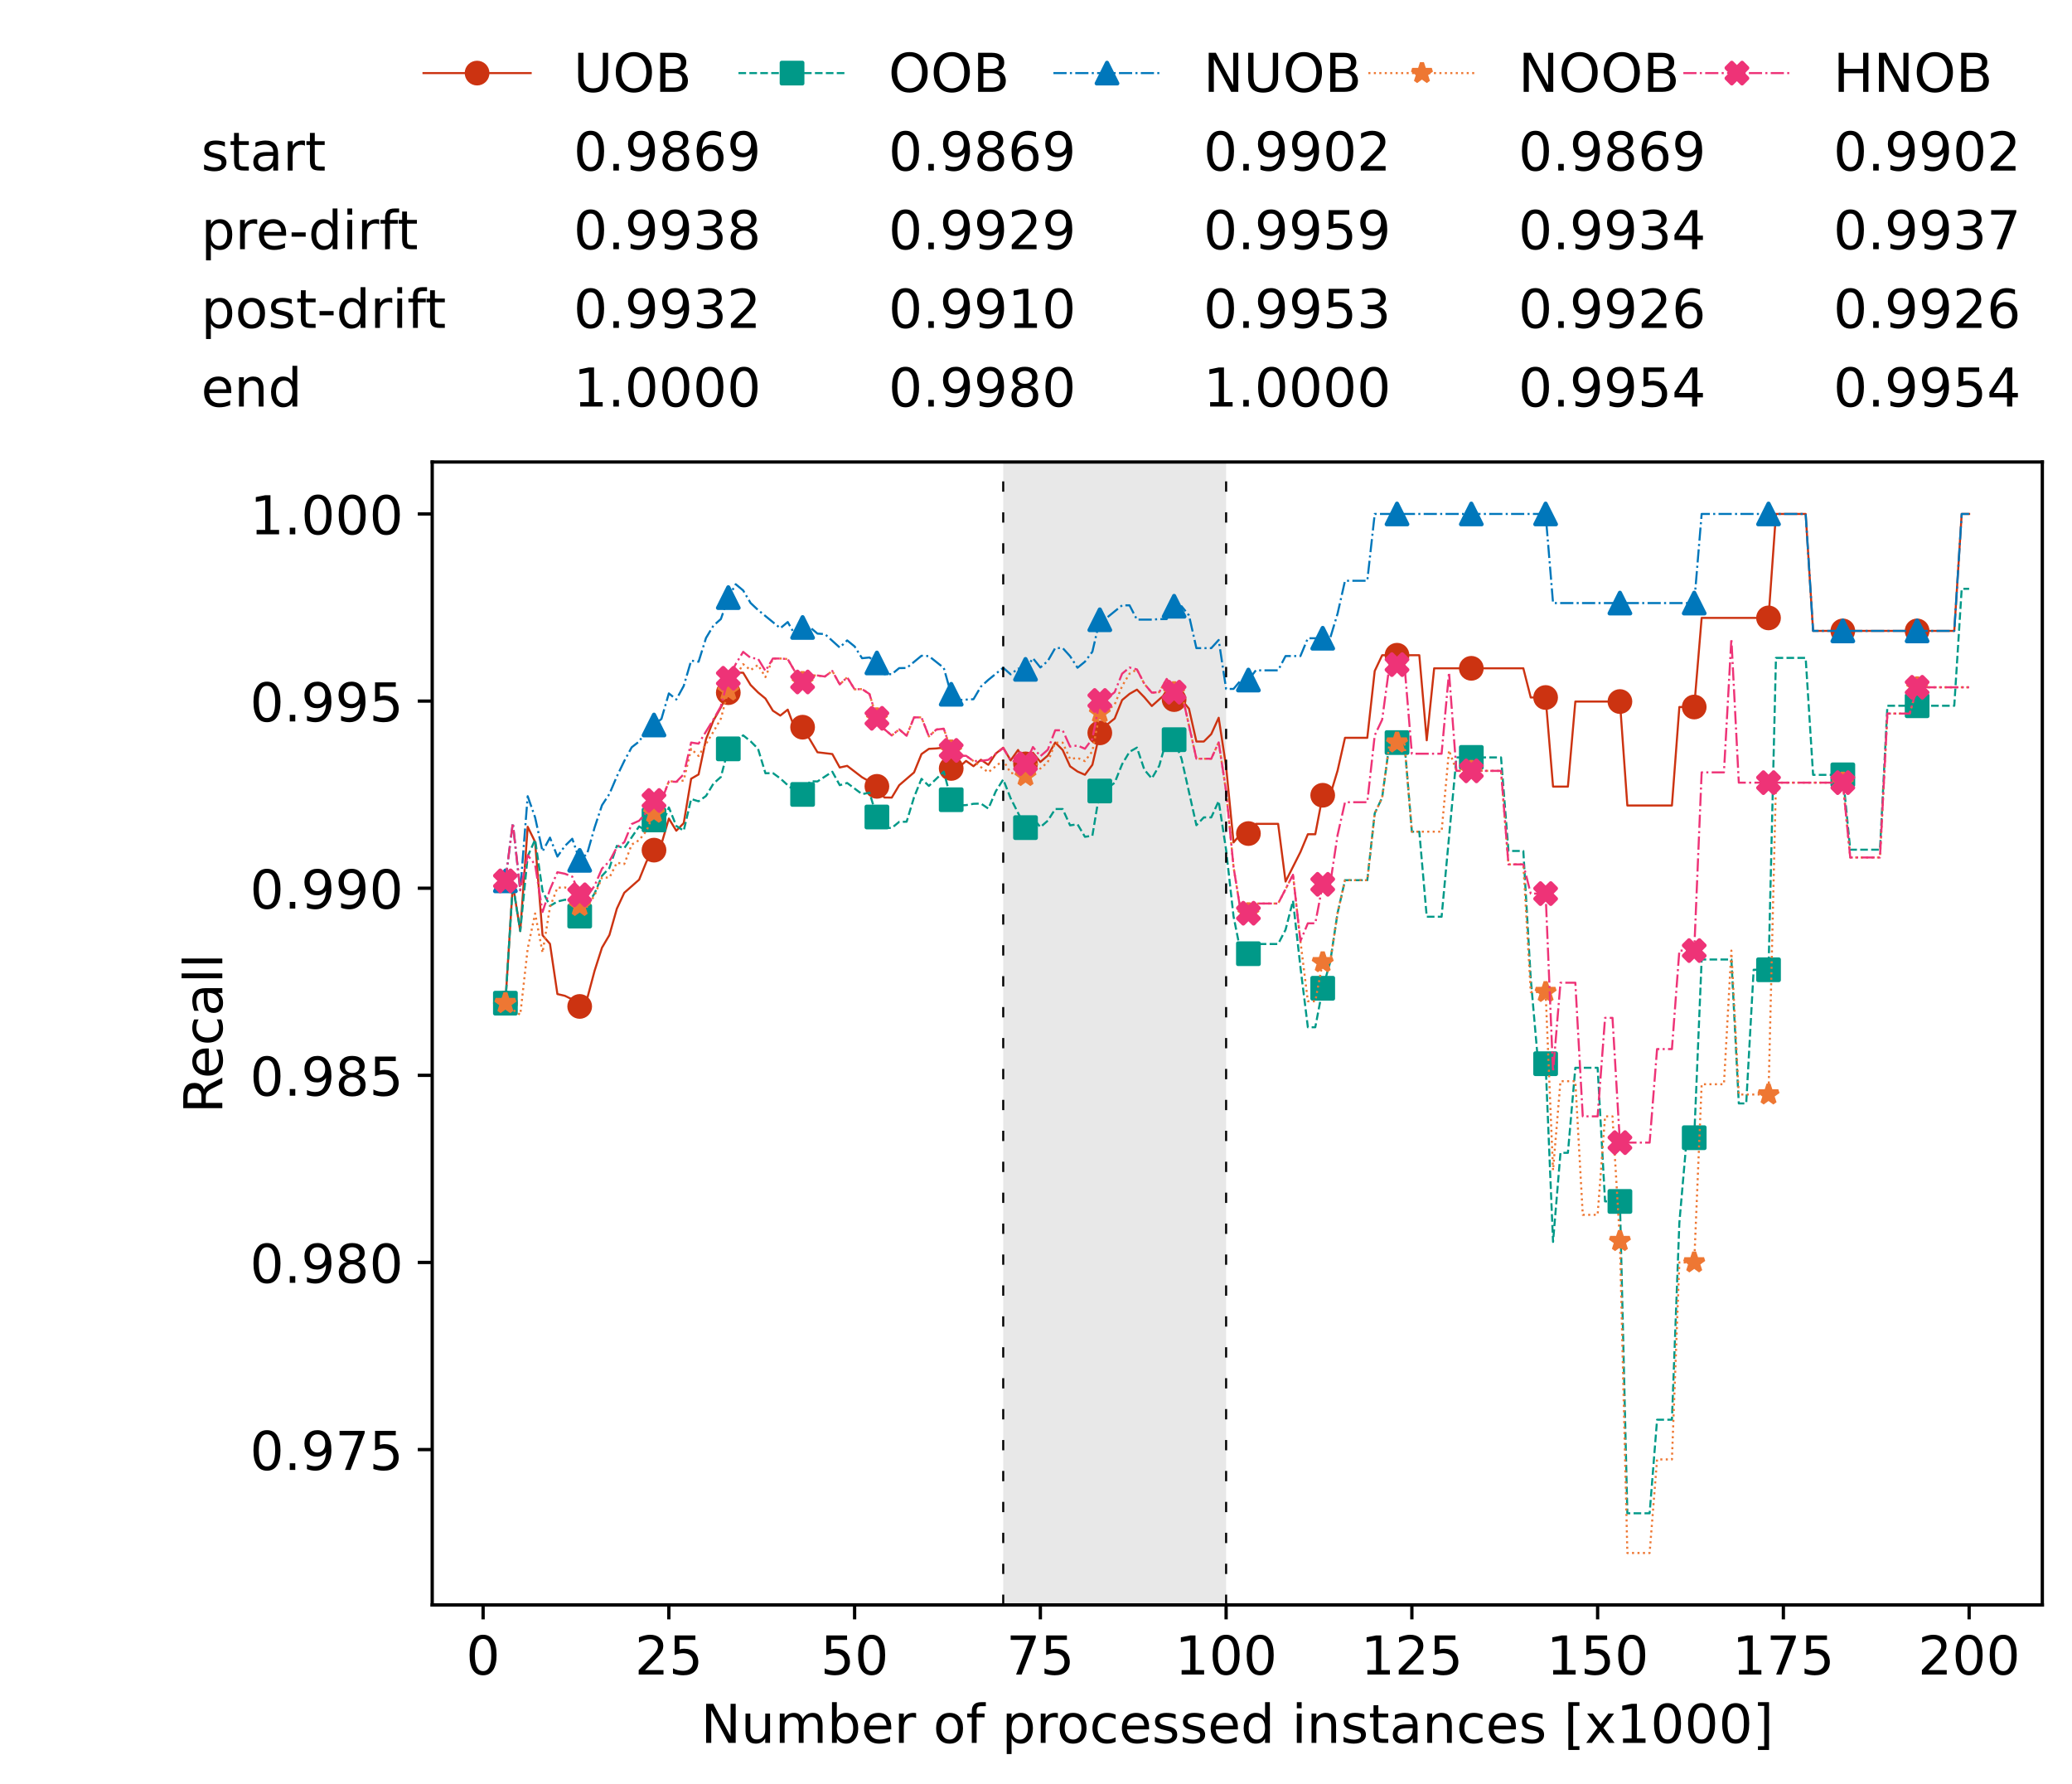<?xml version="1.0" encoding="utf-8" standalone="no"?>
<!DOCTYPE svg PUBLIC "-//W3C//DTD SVG 1.1//EN"
  "http://www.w3.org/Graphics/SVG/1.1/DTD/svg11.dtd">
<!-- Created with matplotlib (https://matplotlib.org/) -->
<svg height="432.615pt" version="1.1" viewBox="0 0 502.65 432.615" width="502.65pt" xmlns="http://www.w3.org/2000/svg" xmlns:xlink="http://www.w3.org/1999/xlink">
 <defs>
  <style type="text/css">*{stroke-linecap:butt;stroke-linejoin:round;}</style>
 </defs>
 <g id="figure_1">
  <g id="patch_1">
   <path d="M 0 432.615 
L 502.65 432.615 
L 502.65 0 
L 0 0 
z
" style="fill:#ffffff;"/>
  </g>
  <g id="axes_1">
   <g id="patch_2">
    <path d="M 104.85 389.252 
L 495.45 389.252 
L 495.45 112.052 
L 104.85 112.052 
z
" style="fill:#ffffff;"/>
   </g>
   <g id="patch_3">
    <path clip-path="url(#pe5fb01e787)" d="M 297.446 389.252 
L 297.446 112.052 
L 243.372 112.052 
L 243.372 389.252 
z
" style="fill:#d3d3d3;opacity:0.5;"/>
   </g>
   <g id="matplotlib.axis_1">
    <g id="xtick_1">
     <g id="line2d_1">
      <defs>
       <path d="M 0 0 
L 0 3.5 
" id="m87ad78362e" style="stroke:#000000;stroke-width:0.8;"/>
      </defs>
      <g>
       <use style="stroke:#000000;stroke-width:0.8;" x="117.197" xlink:href="#m87ad78362e" y="389.252"/>
      </g>
     </g>
     <g id="text_1">
      <!-- 0 -->
      <g transform="translate(113.061 406.13)scale(0.13 -0.13)">
       <defs>
        <path d="M 31.781 66.406 
Q 24.172 66.406 20.328 58.906 
Q 16.5 51.422 16.5 36.375 
Q 16.5 21.391 20.328 13.891 
Q 24.172 6.391 31.781 6.391 
Q 39.453 6.391 43.281 13.891 
Q 47.125 21.391 47.125 36.375 
Q 47.125 51.422 43.281 58.906 
Q 39.453 66.406 31.781 66.406 
z
M 31.781 74.219 
Q 44.047 74.219 50.516 64.516 
Q 56.984 54.828 56.984 36.375 
Q 56.984 17.969 50.516 8.266 
Q 44.047 -1.422 31.781 -1.422 
Q 19.531 -1.422 13.062 8.266 
Q 6.594 17.969 6.594 36.375 
Q 6.594 54.828 13.062 64.516 
Q 19.531 74.219 31.781 74.219 
z
" id="DejaVuSans-48"/>
       </defs>
       <use xlink:href="#DejaVuSans-48"/>
      </g>
     </g>
    </g>
    <g id="xtick_2">
     <g id="line2d_2">
      <g>
       <use style="stroke:#000000;stroke-width:0.8;" x="162.259" xlink:href="#m87ad78362e" y="389.252"/>
      </g>
     </g>
     <g id="text_2">
      <!-- 25 -->
      <g transform="translate(153.988 406.13)scale(0.13 -0.13)">
       <defs>
        <path d="M 19.188 8.297 
L 53.609 8.297 
L 53.609 0 
L 7.328 0 
L 7.328 8.297 
Q 12.938 14.109 22.625 23.891 
Q 32.328 33.688 34.812 36.531 
Q 39.547 41.844 41.422 45.531 
Q 43.312 49.219 43.312 52.781 
Q 43.312 58.594 39.234 62.25 
Q 35.156 65.922 28.609 65.922 
Q 23.969 65.922 18.812 64.312 
Q 13.672 62.703 7.812 59.422 
L 7.812 69.391 
Q 13.766 71.781 18.938 73 
Q 24.125 74.219 28.422 74.219 
Q 39.75 74.219 46.484 68.547 
Q 53.219 62.891 53.219 53.422 
Q 53.219 48.922 51.531 44.891 
Q 49.859 40.875 45.406 35.406 
Q 44.188 33.984 37.641 27.219 
Q 31.109 20.453 19.188 8.297 
z
" id="DejaVuSans-50"/>
        <path d="M 10.797 72.906 
L 49.516 72.906 
L 49.516 64.594 
L 19.828 64.594 
L 19.828 46.734 
Q 21.969 47.469 24.109 47.828 
Q 26.266 48.188 28.422 48.188 
Q 40.625 48.188 47.75 41.5 
Q 54.891 34.812 54.891 23.391 
Q 54.891 11.625 47.562 5.094 
Q 40.234 -1.422 26.906 -1.422 
Q 22.312 -1.422 17.547 -0.641 
Q 12.797 0.141 7.719 1.703 
L 7.719 11.625 
Q 12.109 9.234 16.797 8.062 
Q 21.484 6.891 26.703 6.891 
Q 35.156 6.891 40.078 11.328 
Q 45.016 15.766 45.016 23.391 
Q 45.016 31 40.078 35.438 
Q 35.156 39.891 26.703 39.891 
Q 22.75 39.891 18.812 39.016 
Q 14.891 38.141 10.797 36.281 
z
" id="DejaVuSans-53"/>
       </defs>
       <use xlink:href="#DejaVuSans-50"/>
       <use x="63.623" xlink:href="#DejaVuSans-53"/>
      </g>
     </g>
    </g>
    <g id="xtick_3">
     <g id="line2d_3">
      <g>
       <use style="stroke:#000000;stroke-width:0.8;" x="207.322" xlink:href="#m87ad78362e" y="389.252"/>
      </g>
     </g>
     <g id="text_3">
      <!-- 50 -->
      <g transform="translate(199.05 406.13)scale(0.13 -0.13)">
       <use xlink:href="#DejaVuSans-53"/>
       <use x="63.623" xlink:href="#DejaVuSans-48"/>
      </g>
     </g>
    </g>
    <g id="xtick_4">
     <g id="line2d_4">
      <g>
       <use style="stroke:#000000;stroke-width:0.8;" x="252.384" xlink:href="#m87ad78362e" y="389.252"/>
      </g>
     </g>
     <g id="text_4">
      <!-- 75 -->
      <g transform="translate(244.113 406.13)scale(0.13 -0.13)">
       <defs>
        <path d="M 8.203 72.906 
L 55.078 72.906 
L 55.078 68.703 
L 28.609 0 
L 18.312 0 
L 43.219 64.594 
L 8.203 64.594 
z
" id="DejaVuSans-55"/>
       </defs>
       <use xlink:href="#DejaVuSans-55"/>
       <use x="63.623" xlink:href="#DejaVuSans-53"/>
      </g>
     </g>
    </g>
    <g id="xtick_5">
     <g id="line2d_5">
      <g>
       <use style="stroke:#000000;stroke-width:0.8;" x="297.446" xlink:href="#m87ad78362e" y="389.252"/>
      </g>
     </g>
     <g id="text_5">
      <!-- 100 -->
      <g transform="translate(285.039 406.13)scale(0.13 -0.13)">
       <defs>
        <path d="M 12.406 8.297 
L 28.516 8.297 
L 28.516 63.922 
L 10.984 60.406 
L 10.984 69.391 
L 28.422 72.906 
L 38.281 72.906 
L 38.281 8.297 
L 54.391 8.297 
L 54.391 0 
L 12.406 0 
z
" id="DejaVuSans-49"/>
       </defs>
       <use xlink:href="#DejaVuSans-49"/>
       <use x="63.623" xlink:href="#DejaVuSans-48"/>
       <use x="127.246" xlink:href="#DejaVuSans-48"/>
      </g>
     </g>
    </g>
    <g id="xtick_6">
     <g id="line2d_6">
      <g>
       <use style="stroke:#000000;stroke-width:0.8;" x="342.509" xlink:href="#m87ad78362e" y="389.252"/>
      </g>
     </g>
     <g id="text_6">
      <!-- 125 -->
      <g transform="translate(330.102 406.13)scale(0.13 -0.13)">
       <use xlink:href="#DejaVuSans-49"/>
       <use x="63.623" xlink:href="#DejaVuSans-50"/>
       <use x="127.246" xlink:href="#DejaVuSans-53"/>
      </g>
     </g>
    </g>
    <g id="xtick_7">
     <g id="line2d_7">
      <g>
       <use style="stroke:#000000;stroke-width:0.8;" x="387.571" xlink:href="#m87ad78362e" y="389.252"/>
      </g>
     </g>
     <g id="text_7">
      <!-- 150 -->
      <g transform="translate(375.164 406.13)scale(0.13 -0.13)">
       <use xlink:href="#DejaVuSans-49"/>
       <use x="63.623" xlink:href="#DejaVuSans-53"/>
       <use x="127.246" xlink:href="#DejaVuSans-48"/>
      </g>
     </g>
    </g>
    <g id="xtick_8">
     <g id="line2d_8">
      <g>
       <use style="stroke:#000000;stroke-width:0.8;" x="432.633" xlink:href="#m87ad78362e" y="389.252"/>
      </g>
     </g>
     <g id="text_8">
      <!-- 175 -->
      <g transform="translate(420.226 406.13)scale(0.13 -0.13)">
       <use xlink:href="#DejaVuSans-49"/>
       <use x="63.623" xlink:href="#DejaVuSans-55"/>
       <use x="127.246" xlink:href="#DejaVuSans-53"/>
      </g>
     </g>
    </g>
    <g id="xtick_9">
     <g id="line2d_9">
      <g>
       <use style="stroke:#000000;stroke-width:0.8;" x="477.695" xlink:href="#m87ad78362e" y="389.252"/>
      </g>
     </g>
     <g id="text_9">
      <!-- 200 -->
      <g transform="translate(465.289 406.13)scale(0.13 -0.13)">
       <use xlink:href="#DejaVuSans-50"/>
       <use x="63.623" xlink:href="#DejaVuSans-48"/>
       <use x="127.246" xlink:href="#DejaVuSans-48"/>
      </g>
     </g>
    </g>
    <g id="text_10">
     <!-- Number of processed instances [x1000] -->
     <g transform="translate(170.025 422.711)scale(0.13 -0.13)">
      <defs>
       <path d="M 9.812 72.906 
L 23.094 72.906 
L 55.422 11.922 
L 55.422 72.906 
L 64.984 72.906 
L 64.984 0 
L 51.703 0 
L 19.391 60.984 
L 19.391 0 
L 9.812 0 
z
" id="DejaVuSans-78"/>
       <path d="M 8.5 21.578 
L 8.5 54.688 
L 17.484 54.688 
L 17.484 21.922 
Q 17.484 14.156 20.5 10.266 
Q 23.531 6.391 29.594 6.391 
Q 36.859 6.391 41.078 11.031 
Q 45.312 15.672 45.312 23.688 
L 45.312 54.688 
L 54.297 54.688 
L 54.297 0 
L 45.312 0 
L 45.312 8.406 
Q 42.047 3.422 37.719 1 
Q 33.406 -1.422 27.688 -1.422 
Q 18.266 -1.422 13.375 4.438 
Q 8.5 10.297 8.5 21.578 
z
M 31.109 56 
z
" id="DejaVuSans-117"/>
       <path d="M 52 44.188 
Q 55.375 50.25 60.062 53.125 
Q 64.75 56 71.094 56 
Q 79.641 56 84.281 50.016 
Q 88.922 44.047 88.922 33.016 
L 88.922 0 
L 79.891 0 
L 79.891 32.719 
Q 79.891 40.578 77.094 44.375 
Q 74.312 48.188 68.609 48.188 
Q 61.625 48.188 57.562 43.547 
Q 53.516 38.922 53.516 30.906 
L 53.516 0 
L 44.484 0 
L 44.484 32.719 
Q 44.484 40.625 41.703 44.406 
Q 38.922 48.188 33.109 48.188 
Q 26.219 48.188 22.156 43.531 
Q 18.109 38.875 18.109 30.906 
L 18.109 0 
L 9.078 0 
L 9.078 54.688 
L 18.109 54.688 
L 18.109 46.188 
Q 21.188 51.219 25.484 53.609 
Q 29.781 56 35.688 56 
Q 41.656 56 45.828 52.969 
Q 50 49.953 52 44.188 
z
" id="DejaVuSans-109"/>
       <path d="M 48.688 27.297 
Q 48.688 37.203 44.609 42.844 
Q 40.531 48.484 33.406 48.484 
Q 26.266 48.484 22.188 42.844 
Q 18.109 37.203 18.109 27.297 
Q 18.109 17.391 22.188 11.75 
Q 26.266 6.109 33.406 6.109 
Q 40.531 6.109 44.609 11.75 
Q 48.688 17.391 48.688 27.297 
z
M 18.109 46.391 
Q 20.953 51.266 25.266 53.625 
Q 29.594 56 35.594 56 
Q 45.562 56 51.781 48.094 
Q 58.016 40.188 58.016 27.297 
Q 58.016 14.406 51.781 6.484 
Q 45.562 -1.422 35.594 -1.422 
Q 29.594 -1.422 25.266 0.953 
Q 20.953 3.328 18.109 8.203 
L 18.109 0 
L 9.078 0 
L 9.078 75.984 
L 18.109 75.984 
z
" id="DejaVuSans-98"/>
       <path d="M 56.203 29.594 
L 56.203 25.203 
L 14.891 25.203 
Q 15.484 15.922 20.484 11.062 
Q 25.484 6.203 34.422 6.203 
Q 39.594 6.203 44.453 7.469 
Q 49.312 8.734 54.109 11.281 
L 54.109 2.781 
Q 49.266 0.734 44.188 -0.344 
Q 39.109 -1.422 33.891 -1.422 
Q 20.797 -1.422 13.156 6.188 
Q 5.516 13.812 5.516 26.812 
Q 5.516 40.234 12.766 48.109 
Q 20.016 56 32.328 56 
Q 43.359 56 49.781 48.891 
Q 56.203 41.797 56.203 29.594 
z
M 47.219 32.234 
Q 47.125 39.594 43.094 43.984 
Q 39.062 48.391 32.422 48.391 
Q 24.906 48.391 20.391 44.141 
Q 15.875 39.891 15.188 32.172 
z
" id="DejaVuSans-101"/>
       <path d="M 41.109 46.297 
Q 39.594 47.172 37.812 47.578 
Q 36.031 48 33.891 48 
Q 26.266 48 22.188 43.047 
Q 18.109 38.094 18.109 28.812 
L 18.109 0 
L 9.078 0 
L 9.078 54.688 
L 18.109 54.688 
L 18.109 46.188 
Q 20.953 51.172 25.484 53.578 
Q 30.031 56 36.531 56 
Q 37.453 56 38.578 55.875 
Q 39.703 55.766 41.062 55.516 
z
" id="DejaVuSans-114"/>
       <path id="DejaVuSans-32"/>
       <path d="M 30.609 48.391 
Q 23.391 48.391 19.188 42.75 
Q 14.984 37.109 14.984 27.297 
Q 14.984 17.484 19.156 11.844 
Q 23.344 6.203 30.609 6.203 
Q 37.797 6.203 41.984 11.859 
Q 46.188 17.531 46.188 27.297 
Q 46.188 37.016 41.984 42.703 
Q 37.797 48.391 30.609 48.391 
z
M 30.609 56 
Q 42.328 56 49.016 48.375 
Q 55.719 40.766 55.719 27.297 
Q 55.719 13.875 49.016 6.219 
Q 42.328 -1.422 30.609 -1.422 
Q 18.844 -1.422 12.172 6.219 
Q 5.516 13.875 5.516 27.297 
Q 5.516 40.766 12.172 48.375 
Q 18.844 56 30.609 56 
z
" id="DejaVuSans-111"/>
       <path d="M 37.109 75.984 
L 37.109 68.5 
L 28.516 68.5 
Q 23.688 68.5 21.797 66.547 
Q 19.922 64.594 19.922 59.516 
L 19.922 54.688 
L 34.719 54.688 
L 34.719 47.703 
L 19.922 47.703 
L 19.922 0 
L 10.891 0 
L 10.891 47.703 
L 2.297 47.703 
L 2.297 54.688 
L 10.891 54.688 
L 10.891 58.5 
Q 10.891 67.625 15.141 71.797 
Q 19.391 75.984 28.609 75.984 
z
" id="DejaVuSans-102"/>
       <path d="M 18.109 8.203 
L 18.109 -20.797 
L 9.078 -20.797 
L 9.078 54.688 
L 18.109 54.688 
L 18.109 46.391 
Q 20.953 51.266 25.266 53.625 
Q 29.594 56 35.594 56 
Q 45.562 56 51.781 48.094 
Q 58.016 40.188 58.016 27.297 
Q 58.016 14.406 51.781 6.484 
Q 45.562 -1.422 35.594 -1.422 
Q 29.594 -1.422 25.266 0.953 
Q 20.953 3.328 18.109 8.203 
z
M 48.688 27.297 
Q 48.688 37.203 44.609 42.844 
Q 40.531 48.484 33.406 48.484 
Q 26.266 48.484 22.188 42.844 
Q 18.109 37.203 18.109 27.297 
Q 18.109 17.391 22.188 11.75 
Q 26.266 6.109 33.406 6.109 
Q 40.531 6.109 44.609 11.75 
Q 48.688 17.391 48.688 27.297 
z
" id="DejaVuSans-112"/>
       <path d="M 48.781 52.594 
L 48.781 44.188 
Q 44.969 46.297 41.141 47.344 
Q 37.312 48.391 33.406 48.391 
Q 24.656 48.391 19.812 42.844 
Q 14.984 37.312 14.984 27.297 
Q 14.984 17.281 19.812 11.734 
Q 24.656 6.203 33.406 6.203 
Q 37.312 6.203 41.141 7.25 
Q 44.969 8.297 48.781 10.406 
L 48.781 2.094 
Q 45.016 0.344 40.984 -0.531 
Q 36.969 -1.422 32.422 -1.422 
Q 20.062 -1.422 12.781 6.344 
Q 5.516 14.109 5.516 27.297 
Q 5.516 40.672 12.859 48.328 
Q 20.219 56 33.016 56 
Q 37.156 56 41.109 55.141 
Q 45.062 54.297 48.781 52.594 
z
" id="DejaVuSans-99"/>
       <path d="M 44.281 53.078 
L 44.281 44.578 
Q 40.484 46.531 36.375 47.5 
Q 32.281 48.484 27.875 48.484 
Q 21.188 48.484 17.844 46.438 
Q 14.5 44.391 14.5 40.281 
Q 14.5 37.156 16.891 35.375 
Q 19.281 33.594 26.516 31.984 
L 29.594 31.297 
Q 39.156 29.25 43.188 25.516 
Q 47.219 21.781 47.219 15.094 
Q 47.219 7.469 41.188 3.016 
Q 35.156 -1.422 24.609 -1.422 
Q 20.219 -1.422 15.453 -0.562 
Q 10.688 0.297 5.422 2 
L 5.422 11.281 
Q 10.406 8.688 15.234 7.391 
Q 20.062 6.109 24.812 6.109 
Q 31.156 6.109 34.562 8.281 
Q 37.984 10.453 37.984 14.406 
Q 37.984 18.062 35.516 20.016 
Q 33.062 21.969 24.703 23.781 
L 21.578 24.516 
Q 13.234 26.266 9.516 29.906 
Q 5.812 33.547 5.812 39.891 
Q 5.812 47.609 11.281 51.797 
Q 16.75 56 26.812 56 
Q 31.781 56 36.172 55.266 
Q 40.578 54.547 44.281 53.078 
z
" id="DejaVuSans-115"/>
       <path d="M 45.406 46.391 
L 45.406 75.984 
L 54.391 75.984 
L 54.391 0 
L 45.406 0 
L 45.406 8.203 
Q 42.578 3.328 38.25 0.953 
Q 33.938 -1.422 27.875 -1.422 
Q 17.969 -1.422 11.734 6.484 
Q 5.516 14.406 5.516 27.297 
Q 5.516 40.188 11.734 48.094 
Q 17.969 56 27.875 56 
Q 33.938 56 38.25 53.625 
Q 42.578 51.266 45.406 46.391 
z
M 14.797 27.297 
Q 14.797 17.391 18.875 11.75 
Q 22.953 6.109 30.078 6.109 
Q 37.203 6.109 41.297 11.75 
Q 45.406 17.391 45.406 27.297 
Q 45.406 37.203 41.297 42.844 
Q 37.203 48.484 30.078 48.484 
Q 22.953 48.484 18.875 42.844 
Q 14.797 37.203 14.797 27.297 
z
" id="DejaVuSans-100"/>
       <path d="M 9.422 54.688 
L 18.406 54.688 
L 18.406 0 
L 9.422 0 
z
M 9.422 75.984 
L 18.406 75.984 
L 18.406 64.594 
L 9.422 64.594 
z
" id="DejaVuSans-105"/>
       <path d="M 54.891 33.016 
L 54.891 0 
L 45.906 0 
L 45.906 32.719 
Q 45.906 40.484 42.875 44.328 
Q 39.844 48.188 33.797 48.188 
Q 26.516 48.188 22.312 43.547 
Q 18.109 38.922 18.109 30.906 
L 18.109 0 
L 9.078 0 
L 9.078 54.688 
L 18.109 54.688 
L 18.109 46.188 
Q 21.344 51.125 25.703 53.562 
Q 30.078 56 35.797 56 
Q 45.219 56 50.047 50.172 
Q 54.891 44.344 54.891 33.016 
z
" id="DejaVuSans-110"/>
       <path d="M 18.312 70.219 
L 18.312 54.688 
L 36.812 54.688 
L 36.812 47.703 
L 18.312 47.703 
L 18.312 18.016 
Q 18.312 11.328 20.141 9.422 
Q 21.969 7.516 27.594 7.516 
L 36.812 7.516 
L 36.812 0 
L 27.594 0 
Q 17.188 0 13.234 3.875 
Q 9.281 7.766 9.281 18.016 
L 9.281 47.703 
L 2.688 47.703 
L 2.688 54.688 
L 9.281 54.688 
L 9.281 70.219 
z
" id="DejaVuSans-116"/>
       <path d="M 34.281 27.484 
Q 23.391 27.484 19.188 25 
Q 14.984 22.516 14.984 16.5 
Q 14.984 11.719 18.141 8.906 
Q 21.297 6.109 26.703 6.109 
Q 34.188 6.109 38.703 11.406 
Q 43.219 16.703 43.219 25.484 
L 43.219 27.484 
z
M 52.203 31.203 
L 52.203 0 
L 43.219 0 
L 43.219 8.297 
Q 40.141 3.328 35.547 0.953 
Q 30.953 -1.422 24.312 -1.422 
Q 15.922 -1.422 10.953 3.297 
Q 6 8.016 6 15.922 
Q 6 25.141 12.172 29.828 
Q 18.359 34.516 30.609 34.516 
L 43.219 34.516 
L 43.219 35.406 
Q 43.219 41.609 39.141 45 
Q 35.062 48.391 27.688 48.391 
Q 23 48.391 18.547 47.266 
Q 14.109 46.141 10.016 43.891 
L 10.016 52.203 
Q 14.938 54.109 19.578 55.047 
Q 24.219 56 28.609 56 
Q 40.484 56 46.344 49.844 
Q 52.203 43.703 52.203 31.203 
z
" id="DejaVuSans-97"/>
       <path d="M 8.594 75.984 
L 29.297 75.984 
L 29.297 69 
L 17.578 69 
L 17.578 -6.203 
L 29.297 -6.203 
L 29.297 -13.188 
L 8.594 -13.188 
z
" id="DejaVuSans-91"/>
       <path d="M 54.891 54.688 
L 35.109 28.078 
L 55.906 0 
L 45.312 0 
L 29.391 21.484 
L 13.484 0 
L 2.875 0 
L 24.125 28.609 
L 4.688 54.688 
L 15.281 54.688 
L 29.781 35.203 
L 44.281 54.688 
z
" id="DejaVuSans-120"/>
       <path d="M 30.422 75.984 
L 30.422 -13.188 
L 9.719 -13.188 
L 9.719 -6.203 
L 21.391 -6.203 
L 21.391 69 
L 9.719 69 
L 9.719 75.984 
z
" id="DejaVuSans-93"/>
      </defs>
      <use xlink:href="#DejaVuSans-78"/>
      <use x="74.805" xlink:href="#DejaVuSans-117"/>
      <use x="138.184" xlink:href="#DejaVuSans-109"/>
      <use x="235.596" xlink:href="#DejaVuSans-98"/>
      <use x="299.072" xlink:href="#DejaVuSans-101"/>
      <use x="360.596" xlink:href="#DejaVuSans-114"/>
      <use x="401.709" xlink:href="#DejaVuSans-32"/>
      <use x="433.496" xlink:href="#DejaVuSans-111"/>
      <use x="494.678" xlink:href="#DejaVuSans-102"/>
      <use x="529.883" xlink:href="#DejaVuSans-32"/>
      <use x="561.67" xlink:href="#DejaVuSans-112"/>
      <use x="625.146" xlink:href="#DejaVuSans-114"/>
      <use x="664.01" xlink:href="#DejaVuSans-111"/>
      <use x="725.191" xlink:href="#DejaVuSans-99"/>
      <use x="780.172" xlink:href="#DejaVuSans-101"/>
      <use x="841.695" xlink:href="#DejaVuSans-115"/>
      <use x="893.795" xlink:href="#DejaVuSans-115"/>
      <use x="945.895" xlink:href="#DejaVuSans-101"/>
      <use x="1007.418" xlink:href="#DejaVuSans-100"/>
      <use x="1070.895" xlink:href="#DejaVuSans-32"/>
      <use x="1102.682" xlink:href="#DejaVuSans-105"/>
      <use x="1130.465" xlink:href="#DejaVuSans-110"/>
      <use x="1193.844" xlink:href="#DejaVuSans-115"/>
      <use x="1245.943" xlink:href="#DejaVuSans-116"/>
      <use x="1285.152" xlink:href="#DejaVuSans-97"/>
      <use x="1346.432" xlink:href="#DejaVuSans-110"/>
      <use x="1409.811" xlink:href="#DejaVuSans-99"/>
      <use x="1464.791" xlink:href="#DejaVuSans-101"/>
      <use x="1526.314" xlink:href="#DejaVuSans-115"/>
      <use x="1578.414" xlink:href="#DejaVuSans-32"/>
      <use x="1610.201" xlink:href="#DejaVuSans-91"/>
      <use x="1649.215" xlink:href="#DejaVuSans-120"/>
      <use x="1708.395" xlink:href="#DejaVuSans-49"/>
      <use x="1772.018" xlink:href="#DejaVuSans-48"/>
      <use x="1835.641" xlink:href="#DejaVuSans-48"/>
      <use x="1899.264" xlink:href="#DejaVuSans-48"/>
      <use x="1962.887" xlink:href="#DejaVuSans-93"/>
     </g>
    </g>
   </g>
   <g id="matplotlib.axis_2">
    <g id="ytick_1">
     <g id="line2d_10">
      <defs>
       <path d="M 0 0 
L -3.5 0 
" id="mc76fb34b8b" style="stroke:#000000;stroke-width:0.8;"/>
      </defs>
      <g>
       <use style="stroke:#000000;stroke-width:0.8;" x="104.85" xlink:href="#mc76fb34b8b" y="351.571"/>
      </g>
     </g>
     <g id="text_11">
      <!-- 0.975 -->
      <g transform="translate(60.633 356.51)scale(0.13 -0.13)">
       <defs>
        <path d="M 10.688 12.406 
L 21 12.406 
L 21 0 
L 10.688 0 
z
" id="DejaVuSans-46"/>
        <path d="M 10.984 1.516 
L 10.984 10.5 
Q 14.703 8.734 18.5 7.812 
Q 22.312 6.891 25.984 6.891 
Q 35.75 6.891 40.891 13.453 
Q 46.047 20.016 46.781 33.406 
Q 43.953 29.203 39.594 26.953 
Q 35.25 24.703 29.984 24.703 
Q 19.047 24.703 12.672 31.312 
Q 6.297 37.938 6.297 49.422 
Q 6.297 60.641 12.938 67.422 
Q 19.578 74.219 30.609 74.219 
Q 43.266 74.219 49.922 64.516 
Q 56.594 54.828 56.594 36.375 
Q 56.594 19.141 48.406 8.859 
Q 40.234 -1.422 26.422 -1.422 
Q 22.703 -1.422 18.891 -0.688 
Q 15.094 0.047 10.984 1.516 
z
M 30.609 32.422 
Q 37.25 32.422 41.125 36.953 
Q 45.016 41.5 45.016 49.422 
Q 45.016 57.281 41.125 61.844 
Q 37.25 66.406 30.609 66.406 
Q 23.969 66.406 20.094 61.844 
Q 16.219 57.281 16.219 49.422 
Q 16.219 41.5 20.094 36.953 
Q 23.969 32.422 30.609 32.422 
z
" id="DejaVuSans-57"/>
       </defs>
       <use xlink:href="#DejaVuSans-48"/>
       <use x="63.623" xlink:href="#DejaVuSans-46"/>
       <use x="95.41" xlink:href="#DejaVuSans-57"/>
       <use x="159.033" xlink:href="#DejaVuSans-55"/>
       <use x="222.656" xlink:href="#DejaVuSans-53"/>
      </g>
     </g>
    </g>
    <g id="ytick_2">
     <g id="line2d_11">
      <g>
       <use style="stroke:#000000;stroke-width:0.8;" x="104.85" xlink:href="#mc76fb34b8b" y="306.187"/>
      </g>
     </g>
     <g id="text_12">
      <!-- 0.980 -->
      <g transform="translate(60.633 311.126)scale(0.13 -0.13)">
       <defs>
        <path d="M 31.781 34.625 
Q 24.75 34.625 20.719 30.859 
Q 16.703 27.094 16.703 20.516 
Q 16.703 13.922 20.719 10.156 
Q 24.75 6.391 31.781 6.391 
Q 38.812 6.391 42.859 10.172 
Q 46.922 13.969 46.922 20.516 
Q 46.922 27.094 42.891 30.859 
Q 38.875 34.625 31.781 34.625 
z
M 21.922 38.812 
Q 15.578 40.375 12.031 44.719 
Q 8.5 49.078 8.5 55.328 
Q 8.5 64.062 14.719 69.141 
Q 20.953 74.219 31.781 74.219 
Q 42.672 74.219 48.875 69.141 
Q 55.078 64.062 55.078 55.328 
Q 55.078 49.078 51.531 44.719 
Q 48 40.375 41.703 38.812 
Q 48.828 37.156 52.797 32.312 
Q 56.781 27.484 56.781 20.516 
Q 56.781 9.906 50.312 4.234 
Q 43.844 -1.422 31.781 -1.422 
Q 19.734 -1.422 13.25 4.234 
Q 6.781 9.906 6.781 20.516 
Q 6.781 27.484 10.781 32.312 
Q 14.797 37.156 21.922 38.812 
z
M 18.312 54.391 
Q 18.312 48.734 21.844 45.562 
Q 25.391 42.391 31.781 42.391 
Q 38.141 42.391 41.719 45.562 
Q 45.312 48.734 45.312 54.391 
Q 45.312 60.062 41.719 63.234 
Q 38.141 66.406 31.781 66.406 
Q 25.391 66.406 21.844 63.234 
Q 18.312 60.062 18.312 54.391 
z
" id="DejaVuSans-56"/>
       </defs>
       <use xlink:href="#DejaVuSans-48"/>
       <use x="63.623" xlink:href="#DejaVuSans-46"/>
       <use x="95.41" xlink:href="#DejaVuSans-57"/>
       <use x="159.033" xlink:href="#DejaVuSans-56"/>
       <use x="222.656" xlink:href="#DejaVuSans-48"/>
      </g>
     </g>
    </g>
    <g id="ytick_3">
     <g id="line2d_12">
      <g>
       <use style="stroke:#000000;stroke-width:0.8;" x="104.85" xlink:href="#mc76fb34b8b" y="260.803"/>
      </g>
     </g>
     <g id="text_13">
      <!-- 0.985 -->
      <g transform="translate(60.633 265.742)scale(0.13 -0.13)">
       <use xlink:href="#DejaVuSans-48"/>
       <use x="63.623" xlink:href="#DejaVuSans-46"/>
       <use x="95.41" xlink:href="#DejaVuSans-57"/>
       <use x="159.033" xlink:href="#DejaVuSans-56"/>
       <use x="222.656" xlink:href="#DejaVuSans-53"/>
      </g>
     </g>
    </g>
    <g id="ytick_4">
     <g id="line2d_13">
      <g>
       <use style="stroke:#000000;stroke-width:0.8;" x="104.85" xlink:href="#mc76fb34b8b" y="215.42"/>
      </g>
     </g>
     <g id="text_14">
      <!-- 0.990 -->
      <g transform="translate(60.633 220.359)scale(0.13 -0.13)">
       <use xlink:href="#DejaVuSans-48"/>
       <use x="63.623" xlink:href="#DejaVuSans-46"/>
       <use x="95.41" xlink:href="#DejaVuSans-57"/>
       <use x="159.033" xlink:href="#DejaVuSans-57"/>
       <use x="222.656" xlink:href="#DejaVuSans-48"/>
      </g>
     </g>
    </g>
    <g id="ytick_5">
     <g id="line2d_14">
      <g>
       <use style="stroke:#000000;stroke-width:0.8;" x="104.85" xlink:href="#mc76fb34b8b" y="170.036"/>
      </g>
     </g>
     <g id="text_15">
      <!-- 0.995 -->
      <g transform="translate(60.633 174.975)scale(0.13 -0.13)">
       <use xlink:href="#DejaVuSans-48"/>
       <use x="63.623" xlink:href="#DejaVuSans-46"/>
       <use x="95.41" xlink:href="#DejaVuSans-57"/>
       <use x="159.033" xlink:href="#DejaVuSans-57"/>
       <use x="222.656" xlink:href="#DejaVuSans-53"/>
      </g>
     </g>
    </g>
    <g id="ytick_6">
     <g id="line2d_15">
      <g>
       <use style="stroke:#000000;stroke-width:0.8;" x="104.85" xlink:href="#mc76fb34b8b" y="124.652"/>
      </g>
     </g>
     <g id="text_16">
      <!-- 1.000 -->
      <g transform="translate(60.633 129.591)scale(0.13 -0.13)">
       <use xlink:href="#DejaVuSans-49"/>
       <use x="63.623" xlink:href="#DejaVuSans-46"/>
       <use x="95.41" xlink:href="#DejaVuSans-48"/>
       <use x="159.033" xlink:href="#DejaVuSans-48"/>
       <use x="222.656" xlink:href="#DejaVuSans-48"/>
      </g>
     </g>
    </g>
    <g id="text_17">
     <!-- Recall -->
     <g transform="translate(53.93 270.044)rotate(-90)scale(0.13 -0.13)">
      <defs>
       <path d="M 44.391 34.188 
Q 47.562 33.109 50.562 29.594 
Q 53.562 26.078 56.594 19.922 
L 66.609 0 
L 56 0 
L 46.688 18.703 
Q 43.062 26.031 39.672 28.422 
Q 36.281 30.812 30.422 30.812 
L 19.672 30.812 
L 19.672 0 
L 9.812 0 
L 9.812 72.906 
L 32.078 72.906 
Q 44.578 72.906 50.734 67.672 
Q 56.891 62.453 56.891 51.906 
Q 56.891 45.016 53.688 40.469 
Q 50.484 35.938 44.391 34.188 
z
M 19.672 64.797 
L 19.672 38.922 
L 32.078 38.922 
Q 39.203 38.922 42.844 42.219 
Q 46.484 45.516 46.484 51.906 
Q 46.484 58.297 42.844 61.547 
Q 39.203 64.797 32.078 64.797 
z
" id="DejaVuSans-82"/>
       <path d="M 9.422 75.984 
L 18.406 75.984 
L 18.406 0 
L 9.422 0 
z
" id="DejaVuSans-108"/>
      </defs>
      <use xlink:href="#DejaVuSans-82"/>
      <use x="64.982" xlink:href="#DejaVuSans-101"/>
      <use x="126.506" xlink:href="#DejaVuSans-99"/>
      <use x="181.486" xlink:href="#DejaVuSans-97"/>
      <use x="242.766" xlink:href="#DejaVuSans-108"/>
      <use x="270.549" xlink:href="#DejaVuSans-108"/>
     </g>
    </g>
   </g>
   <g id="line2d_16"/>
   <g id="line2d_17"/>
   <g id="line2d_18"/>
   <g id="line2d_19"/>
   <g id="line2d_20"/>
   <g id="line2d_21">
    <path clip-path="url(#pe5fb01e787)" d="M 122.605 243.302 
L 124.407 214.436 
L 126.21 225.813 
L 128.012 200.523 
L 129.815 204.193 
L 131.617 226.833 
L 133.419 228.913 
L 135.222 241.094 
L 137.024 241.514 
L 138.827 242.391 
L 140.629 244.096 
L 142.432 242.246 
L 144.234 235.475 
L 146.037 229.842 
L 147.839 226.771 
L 149.642 220.389 
L 151.444 216.525 
L 155.049 213.348 
L 156.852 208.914 
L 158.654 206.188 
L 160.457 204.718 
L 162.259 198.523 
L 164.062 201.479 
L 165.864 199.64 
L 167.667 188.871 
L 169.469 187.828 
L 171.272 179.261 
L 173.074 174.752 
L 174.877 171.579 
L 176.679 167.996 
L 178.482 163.134 
L 180.284 163.158 
L 182.087 166.129 
L 183.889 167.933 
L 185.692 169.421 
L 187.494 172.368 
L 189.297 173.544 
L 191.099 172.113 
L 192.902 176.891 
L 194.704 176.369 
L 198.309 182.449 
L 201.914 182.882 
L 203.717 186.147 
L 205.519 185.745 
L 209.124 188.507 
L 210.927 189.537 
L 212.729 190.716 
L 214.532 193.417 
L 216.334 193.442 
L 218.137 190.438 
L 221.742 187.341 
L 223.544 182.892 
L 225.347 181.619 
L 227.149 181.523 
L 228.952 181.314 
L 230.754 186.374 
L 232.557 186.166 
L 234.359 184.546 
L 236.162 185.829 
L 237.964 184.265 
L 239.767 185.493 
L 241.569 182.758 
L 243.372 181.348 
L 245.174 184.426 
L 246.976 181.891 
L 248.779 185.268 
L 250.581 182.567 
L 252.384 184.805 
L 254.186 183.24 
L 255.989 180.089 
L 257.791 181.89 
L 259.594 185.853 
L 261.396 187.119 
L 263.199 187.909 
L 265.001 185.491 
L 266.804 177.746 
L 268.606 175.705 
L 270.409 174.269 
L 272.211 169.791 
L 274.014 168.288 
L 275.816 167.259 
L 277.619 169.12 
L 279.421 171.233 
L 283.026 168.019 
L 284.829 169.676 
L 286.631 169.676 
L 288.434 171.882 
L 290.236 179.844 
L 292.039 179.844 
L 293.841 178.043 
L 295.644 174.079 
L 297.446 185.945 
L 299.249 204.316 
L 301.051 202.165 
L 302.854 202.165 
L 304.656 199.814 
L 310.064 199.814 
L 311.866 213.804 
L 315.471 206.656 
L 317.274 202.333 
L 319.076 202.333 
L 320.879 192.878 
L 322.681 192.878 
L 324.484 186.907 
L 326.286 178.945 
L 331.694 178.945 
L 333.496 162.736 
L 335.299 158.916 
L 344.311 158.916 
L 346.114 179.545 
L 347.916 162.09 
L 369.546 162.09 
L 371.348 169.167 
L 374.953 169.167 
L 376.756 190.778 
L 380.361 190.778 
L 382.163 170.149 
L 392.978 170.149 
L 394.781 195.363 
L 405.596 195.363 
L 407.398 171.476 
L 411.003 171.476 
L 412.806 149.865 
L 429.028 149.865 
L 430.831 124.652 
L 438.041 124.652 
L 439.843 153.017 
L 474.09 153.017 
L 475.893 124.652 
L 477.695 124.652 
L 477.695 124.652 
" style="fill:none;stroke:#cc3311;stroke-linecap:square;stroke-width:0.5;"/>
    <defs>
     <path d="M 0 2.5 
C 0.663 2.5 1.299 2.237 1.768 1.768 
C 2.237 1.299 2.5 0.663 2.5 0 
C 2.5 -0.663 2.237 -1.299 1.768 -1.768 
C 1.299 -2.237 0.663 -2.5 0 -2.5 
C -0.663 -2.5 -1.299 -2.237 -1.768 -1.768 
C -2.237 -1.299 -2.5 -0.663 -2.5 0 
C -2.5 0.663 -2.237 1.299 -1.768 1.768 
C -1.299 2.237 -0.663 2.5 0 2.5 
z
" id="m05e6bf9c4a" style="stroke:#cc3311;"/>
    </defs>
    <g clip-path="url(#pe5fb01e787)">
     <use style="fill:#cc3311;stroke:#cc3311;" x="122.605" xlink:href="#m05e6bf9c4a" y="243.302"/>
     <use style="fill:#cc3311;stroke:#cc3311;" x="140.629" xlink:href="#m05e6bf9c4a" y="244.096"/>
     <use style="fill:#cc3311;stroke:#cc3311;" x="158.654" xlink:href="#m05e6bf9c4a" y="206.188"/>
     <use style="fill:#cc3311;stroke:#cc3311;" x="176.679" xlink:href="#m05e6bf9c4a" y="167.996"/>
     <use style="fill:#cc3311;stroke:#cc3311;" x="194.704" xlink:href="#m05e6bf9c4a" y="176.369"/>
     <use style="fill:#cc3311;stroke:#cc3311;" x="212.729" xlink:href="#m05e6bf9c4a" y="190.716"/>
     <use style="fill:#cc3311;stroke:#cc3311;" x="230.754" xlink:href="#m05e6bf9c4a" y="186.374"/>
     <use style="fill:#cc3311;stroke:#cc3311;" x="248.779" xlink:href="#m05e6bf9c4a" y="185.268"/>
     <use style="fill:#cc3311;stroke:#cc3311;" x="266.804" xlink:href="#m05e6bf9c4a" y="177.746"/>
     <use style="fill:#cc3311;stroke:#cc3311;" x="284.829" xlink:href="#m05e6bf9c4a" y="169.676"/>
     <use style="fill:#cc3311;stroke:#cc3311;" x="302.854" xlink:href="#m05e6bf9c4a" y="202.165"/>
     <use style="fill:#cc3311;stroke:#cc3311;" x="320.879" xlink:href="#m05e6bf9c4a" y="192.878"/>
     <use style="fill:#cc3311;stroke:#cc3311;" x="338.904" xlink:href="#m05e6bf9c4a" y="158.916"/>
     <use style="fill:#cc3311;stroke:#cc3311;" x="356.928" xlink:href="#m05e6bf9c4a" y="162.09"/>
     <use style="fill:#cc3311;stroke:#cc3311;" x="374.953" xlink:href="#m05e6bf9c4a" y="169.167"/>
     <use style="fill:#cc3311;stroke:#cc3311;" x="392.978" xlink:href="#m05e6bf9c4a" y="170.149"/>
     <use style="fill:#cc3311;stroke:#cc3311;" x="411.003" xlink:href="#m05e6bf9c4a" y="171.476"/>
     <use style="fill:#cc3311;stroke:#cc3311;" x="429.028" xlink:href="#m05e6bf9c4a" y="149.865"/>
     <use style="fill:#cc3311;stroke:#cc3311;" x="447.053" xlink:href="#m05e6bf9c4a" y="153.017"/>
     <use style="fill:#cc3311;stroke:#cc3311;" x="465.078" xlink:href="#m05e6bf9c4a" y="153.017"/>
    </g>
   </g>
   <g id="line2d_22"/>
   <g id="line2d_23"/>
   <g id="line2d_24"/>
   <g id="line2d_25"/>
   <g id="line2d_26">
    <path clip-path="url(#pe5fb01e787)" d="M 122.605 243.302 
L 124.407 214.436 
L 126.21 225.813 
L 128.012 207.681 
L 129.815 203.638 
L 131.617 216.114 
L 133.419 219.726 
L 135.222 218.647 
L 137.024 218.222 
L 138.827 218.287 
L 140.629 222.183 
L 144.234 216.714 
L 146.037 212.421 
L 147.839 210.512 
L 149.642 205.146 
L 151.444 205.715 
L 155.049 200.429 
L 156.852 201.591 
L 158.654 198.866 
L 160.457 200.547 
L 162.259 195.83 
L 164.062 200.312 
L 165.864 201.479 
L 167.667 193.787 
L 169.469 194.342 
L 171.272 193.056 
L 173.074 190.05 
L 174.877 188.447 
L 176.679 181.623 
L 178.482 179.799 
L 180.284 178.345 
L 182.087 179.793 
L 183.889 181.597 
L 185.692 187.549 
L 187.494 187.49 
L 189.297 188.803 
L 191.099 190.435 
L 192.902 191.854 
L 194.704 192.675 
L 196.507 189.481 
L 198.309 189.531 
L 201.914 187.169 
L 203.717 190.434 
L 205.519 189.898 
L 209.124 192.606 
L 210.927 192.256 
L 212.729 198.15 
L 214.532 200.784 
L 216.334 200.81 
L 218.137 199.329 
L 219.939 199.296 
L 221.742 193.344 
L 223.544 188.894 
L 225.347 190.61 
L 228.952 187.148 
L 230.754 193.962 
L 232.557 195.357 
L 234.359 195.265 
L 236.162 194.95 
L 237.964 194.889 
L 239.767 196.117 
L 241.569 191.917 
L 243.372 189.043 
L 245.174 193.605 
L 248.779 200.724 
L 250.581 198.371 
L 252.384 200.61 
L 254.186 199.045 
L 255.989 196.216 
L 257.791 196.216 
L 259.594 200.18 
L 261.396 199.907 
L 263.199 202.955 
L 265.001 202.687 
L 266.804 191.845 
L 268.606 191.268 
L 270.409 189.832 
L 272.211 185.354 
L 274.014 182.348 
L 275.816 181.319 
L 277.619 186.699 
L 279.421 188.812 
L 281.224 185.718 
L 283.026 179.304 
L 284.829 179.401 
L 286.631 184.005 
L 290.236 200.144 
L 292.039 198.245 
L 293.841 198.245 
L 295.644 194.281 
L 297.446 206.147 
L 299.249 222.26 
L 301.051 231.306 
L 302.854 231.306 
L 304.656 228.955 
L 310.064 228.955 
L 311.866 225.49 
L 313.669 218.454 
L 315.471 234.555 
L 317.274 249.143 
L 319.076 249.143 
L 320.879 239.688 
L 322.681 233.385 
L 324.484 221.442 
L 326.286 213.48 
L 331.694 213.48 
L 333.496 197.271 
L 335.299 193.451 
L 337.101 180.103 
L 340.706 180.103 
L 342.509 201.714 
L 344.311 201.714 
L 346.114 222.343 
L 349.719 222.343 
L 353.324 183.701 
L 364.138 183.701 
L 365.941 206.393 
L 369.546 206.393 
L 371.348 237.357 
L 373.151 257.986 
L 374.953 257.986 
L 376.756 301.208 
L 378.558 279.597 
L 380.361 279.597 
L 382.163 258.968 
L 387.571 258.968 
L 389.373 291.385 
L 392.978 291.385 
L 394.781 367.025 
L 400.188 367.025 
L 401.991 344.333 
L 405.596 344.333 
L 407.398 296.56 
L 409.201 275.931 
L 411.003 275.931 
L 412.806 232.709 
L 420.016 232.709 
L 421.818 267.619 
L 423.621 267.619 
L 425.423 235.202 
L 429.028 235.202 
L 430.831 159.562 
L 438.041 159.562 
L 439.843 187.927 
L 447.053 187.927 
L 448.856 206.081 
L 456.066 206.081 
L 457.868 171.17 
L 474.09 171.17 
L 475.893 142.805 
L 477.695 142.805 
L 477.695 142.805 
" style="fill:none;stroke:#009988;stroke-dasharray:1.85,0.8;stroke-dashoffset:0;stroke-width:0.5;"/>
    <defs>
     <path d="M -2.5 2.5 
L 2.5 2.5 
L 2.5 -2.5 
L -2.5 -2.5 
z
" id="m82dfe46a50" style="stroke:#009988;stroke-linejoin:miter;"/>
    </defs>
    <g clip-path="url(#pe5fb01e787)">
     <use style="fill:#009988;stroke:#009988;stroke-linejoin:miter;" x="122.605" xlink:href="#m82dfe46a50" y="243.302"/>
     <use style="fill:#009988;stroke:#009988;stroke-linejoin:miter;" x="140.629" xlink:href="#m82dfe46a50" y="222.183"/>
     <use style="fill:#009988;stroke:#009988;stroke-linejoin:miter;" x="158.654" xlink:href="#m82dfe46a50" y="198.866"/>
     <use style="fill:#009988;stroke:#009988;stroke-linejoin:miter;" x="176.679" xlink:href="#m82dfe46a50" y="181.623"/>
     <use style="fill:#009988;stroke:#009988;stroke-linejoin:miter;" x="194.704" xlink:href="#m82dfe46a50" y="192.675"/>
     <use style="fill:#009988;stroke:#009988;stroke-linejoin:miter;" x="212.729" xlink:href="#m82dfe46a50" y="198.15"/>
     <use style="fill:#009988;stroke:#009988;stroke-linejoin:miter;" x="230.754" xlink:href="#m82dfe46a50" y="193.962"/>
     <use style="fill:#009988;stroke:#009988;stroke-linejoin:miter;" x="248.779" xlink:href="#m82dfe46a50" y="200.724"/>
     <use style="fill:#009988;stroke:#009988;stroke-linejoin:miter;" x="266.804" xlink:href="#m82dfe46a50" y="191.845"/>
     <use style="fill:#009988;stroke:#009988;stroke-linejoin:miter;" x="284.829" xlink:href="#m82dfe46a50" y="179.401"/>
     <use style="fill:#009988;stroke:#009988;stroke-linejoin:miter;" x="302.854" xlink:href="#m82dfe46a50" y="231.306"/>
     <use style="fill:#009988;stroke:#009988;stroke-linejoin:miter;" x="320.879" xlink:href="#m82dfe46a50" y="239.688"/>
     <use style="fill:#009988;stroke:#009988;stroke-linejoin:miter;" x="338.904" xlink:href="#m82dfe46a50" y="180.103"/>
     <use style="fill:#009988;stroke:#009988;stroke-linejoin:miter;" x="356.928" xlink:href="#m82dfe46a50" y="183.701"/>
     <use style="fill:#009988;stroke:#009988;stroke-linejoin:miter;" x="374.953" xlink:href="#m82dfe46a50" y="257.986"/>
     <use style="fill:#009988;stroke:#009988;stroke-linejoin:miter;" x="392.978" xlink:href="#m82dfe46a50" y="291.385"/>
     <use style="fill:#009988;stroke:#009988;stroke-linejoin:miter;" x="411.003" xlink:href="#m82dfe46a50" y="275.931"/>
     <use style="fill:#009988;stroke:#009988;stroke-linejoin:miter;" x="429.028" xlink:href="#m82dfe46a50" y="235.202"/>
     <use style="fill:#009988;stroke:#009988;stroke-linejoin:miter;" x="447.053" xlink:href="#m82dfe46a50" y="187.927"/>
     <use style="fill:#009988;stroke:#009988;stroke-linejoin:miter;" x="465.078" xlink:href="#m82dfe46a50" y="171.17"/>
    </g>
   </g>
   <g id="line2d_27"/>
   <g id="line2d_28"/>
   <g id="line2d_29"/>
   <g id="line2d_30"/>
   <g id="line2d_31">
    <path clip-path="url(#pe5fb01e787)" d="M 122.605 213.64 
L 124.407 199.605 
L 126.21 215.925 
L 128.012 193.107 
L 129.815 198.261 
L 131.617 206.505 
L 133.419 203.15 
L 135.222 207.746 
L 137.024 205.192 
L 138.827 203.42 
L 140.629 208.667 
L 142.432 207.069 
L 144.234 200.729 
L 146.037 195.295 
L 147.839 192.556 
L 149.642 188.312 
L 151.444 184.568 
L 153.247 181.239 
L 155.049 179.837 
L 156.852 177.078 
L 158.654 175.836 
L 160.457 174.366 
L 162.259 168.17 
L 164.062 169.649 
L 165.864 166.374 
L 167.667 160.22 
L 169.469 160.497 
L 171.272 154.734 
L 173.074 151.729 
L 174.877 150.142 
L 176.679 144.938 
L 178.482 141.697 
L 180.284 143.2 
L 182.087 146.245 
L 183.889 147.941 
L 189.297 152.362 
L 191.099 150.864 
L 192.902 154.049 
L 194.704 152.184 
L 196.507 152.142 
L 198.309 153.67 
L 200.112 153.79 
L 203.717 157.052 
L 205.519 155.32 
L 207.322 156.784 
L 209.124 159.639 
L 210.927 159.464 
L 212.729 160.79 
L 214.532 163.491 
L 216.334 163.517 
L 218.137 162.036 
L 219.939 162.014 
L 223.544 159.043 
L 225.347 159.131 
L 228.952 161.984 
L 230.754 168.386 
L 232.557 169.781 
L 236.162 169.583 
L 237.964 166.517 
L 239.767 164.885 
L 243.372 161.957 
L 245.174 163.552 
L 246.976 162.172 
L 248.779 162.344 
L 250.581 159.643 
L 252.384 161.881 
L 254.186 160.316 
L 255.989 157.164 
L 257.791 157.164 
L 259.594 159.146 
L 261.396 161.951 
L 263.199 160.482 
L 265.001 158.064 
L 266.804 150.319 
L 268.606 149.743 
L 272.211 146.814 
L 274.014 146.814 
L 275.816 150.278 
L 279.421 150.278 
L 281.224 150.151 
L 283.026 150.151 
L 284.829 147.032 
L 286.631 147.032 
L 288.434 149.237 
L 290.236 157.199 
L 293.841 157.199 
L 295.644 155.218 
L 297.446 167.083 
L 299.249 167.083 
L 301.051 164.932 
L 302.854 164.932 
L 304.656 162.581 
L 310.064 162.581 
L 311.866 159.116 
L 315.471 159.116 
L 317.274 154.794 
L 322.681 154.794 
L 324.484 148.822 
L 326.286 140.86 
L 331.694 140.86 
L 333.496 124.652 
L 374.953 124.652 
L 376.756 146.263 
L 411.003 146.263 
L 412.806 124.652 
L 438.041 124.652 
L 439.843 153.017 
L 474.09 153.017 
L 475.893 124.652 
L 477.695 124.652 
L 477.695 124.652 
" style="fill:none;stroke:#0077bb;stroke-dasharray:3.2,0.8,0.5,0.8;stroke-dashoffset:0;stroke-width:0.5;"/>
    <defs>
     <path d="M 0 -2.5 
L -2.5 2.5 
L 2.5 2.5 
z
" id="mdcec117ec3" style="stroke:#0077bb;stroke-linejoin:miter;"/>
    </defs>
    <g clip-path="url(#pe5fb01e787)">
     <use style="fill:#0077bb;stroke:#0077bb;stroke-linejoin:miter;" x="122.605" xlink:href="#mdcec117ec3" y="213.64"/>
     <use style="fill:#0077bb;stroke:#0077bb;stroke-linejoin:miter;" x="140.629" xlink:href="#mdcec117ec3" y="208.667"/>
     <use style="fill:#0077bb;stroke:#0077bb;stroke-linejoin:miter;" x="158.654" xlink:href="#mdcec117ec3" y="175.836"/>
     <use style="fill:#0077bb;stroke:#0077bb;stroke-linejoin:miter;" x="176.679" xlink:href="#mdcec117ec3" y="144.938"/>
     <use style="fill:#0077bb;stroke:#0077bb;stroke-linejoin:miter;" x="194.704" xlink:href="#mdcec117ec3" y="152.184"/>
     <use style="fill:#0077bb;stroke:#0077bb;stroke-linejoin:miter;" x="212.729" xlink:href="#mdcec117ec3" y="160.79"/>
     <use style="fill:#0077bb;stroke:#0077bb;stroke-linejoin:miter;" x="230.754" xlink:href="#mdcec117ec3" y="168.386"/>
     <use style="fill:#0077bb;stroke:#0077bb;stroke-linejoin:miter;" x="248.779" xlink:href="#mdcec117ec3" y="162.344"/>
     <use style="fill:#0077bb;stroke:#0077bb;stroke-linejoin:miter;" x="266.804" xlink:href="#mdcec117ec3" y="150.319"/>
     <use style="fill:#0077bb;stroke:#0077bb;stroke-linejoin:miter;" x="284.829" xlink:href="#mdcec117ec3" y="147.032"/>
     <use style="fill:#0077bb;stroke:#0077bb;stroke-linejoin:miter;" x="302.854" xlink:href="#mdcec117ec3" y="164.932"/>
     <use style="fill:#0077bb;stroke:#0077bb;stroke-linejoin:miter;" x="320.879" xlink:href="#mdcec117ec3" y="154.794"/>
     <use style="fill:#0077bb;stroke:#0077bb;stroke-linejoin:miter;" x="338.904" xlink:href="#mdcec117ec3" y="124.652"/>
     <use style="fill:#0077bb;stroke:#0077bb;stroke-linejoin:miter;" x="356.928" xlink:href="#mdcec117ec3" y="124.652"/>
     <use style="fill:#0077bb;stroke:#0077bb;stroke-linejoin:miter;" x="374.953" xlink:href="#mdcec117ec3" y="124.652"/>
     <use style="fill:#0077bb;stroke:#0077bb;stroke-linejoin:miter;" x="392.978" xlink:href="#mdcec117ec3" y="146.263"/>
     <use style="fill:#0077bb;stroke:#0077bb;stroke-linejoin:miter;" x="411.003" xlink:href="#mdcec117ec3" y="146.263"/>
     <use style="fill:#0077bb;stroke:#0077bb;stroke-linejoin:miter;" x="429.028" xlink:href="#mdcec117ec3" y="124.652"/>
     <use style="fill:#0077bb;stroke:#0077bb;stroke-linejoin:miter;" x="447.053" xlink:href="#mdcec117ec3" y="153.017"/>
     <use style="fill:#0077bb;stroke:#0077bb;stroke-linejoin:miter;" x="465.078" xlink:href="#mdcec117ec3" y="153.017"/>
    </g>
   </g>
   <g id="line2d_32"/>
   <g id="line2d_33"/>
   <g id="line2d_34"/>
   <g id="line2d_35"/>
   <g id="line2d_36">
    <path clip-path="url(#pe5fb01e787)" d="M 122.605 243.302 
L 124.407 244.895 
L 126.21 246.119 
L 128.012 230.069 
L 129.815 221.549 
L 131.617 231.04 
L 133.419 220.011 
L 135.222 215.295 
L 137.024 215.242 
L 138.827 215.605 
L 140.629 219.745 
L 142.432 219.925 
L 144.234 217.145 
L 146.037 212.821 
L 147.839 212.856 
L 149.642 209.228 
L 151.444 209.557 
L 153.247 204.84 
L 155.049 203.773 
L 156.852 201.467 
L 158.654 197.138 
L 160.457 194.198 
L 162.259 189.481 
L 164.062 189.574 
L 165.864 189.306 
L 167.667 181.614 
L 169.469 183.35 
L 173.074 177.463 
L 174.877 174.306 
L 176.679 167.482 
L 178.482 164.037 
L 180.284 161.081 
L 182.087 162.529 
L 183.889 161.267 
L 185.692 164.224 
L 187.494 159.715 
L 189.297 159.715 
L 191.099 159.85 
L 192.902 162.977 
L 194.704 165.401 
L 196.507 163.783 
L 198.309 163.832 
L 200.112 164.072 
L 201.914 162.733 
L 203.717 165.998 
L 205.519 164.266 
L 207.322 167.194 
L 209.124 167.118 
L 210.927 168.323 
L 212.729 174.217 
L 214.532 176.851 
L 216.334 178.379 
L 218.137 176.898 
L 219.939 178.451 
L 221.742 173.987 
L 223.544 173.987 
L 225.347 178.603 
L 227.149 176.942 
L 228.952 176.733 
L 230.754 181.999 
L 232.557 183.393 
L 234.359 183.302 
L 236.162 184.584 
L 237.964 186.057 
L 239.767 187.285 
L 243.372 184.411 
L 245.174 187.433 
L 248.779 188.226 
L 250.581 184.174 
L 252.384 186.412 
L 254.186 184.847 
L 255.989 180.119 
L 257.791 180.119 
L 259.594 184.083 
L 261.396 183.811 
L 263.199 184.6 
L 265.001 182.182 
L 266.804 172.888 
L 268.606 172.312 
L 270.409 170.876 
L 272.211 166.397 
L 274.014 163.391 
L 275.816 162.362 
L 277.619 165.881 
L 279.421 167.993 
L 281.224 167.866 
L 283.026 164.659 
L 284.829 167.876 
L 286.631 167.876 
L 290.236 184.014 
L 293.841 184.014 
L 295.644 180.051 
L 297.446 191.916 
L 299.249 210.287 
L 301.051 221.485 
L 302.854 221.485 
L 304.656 219.133 
L 310.064 219.133 
L 313.669 212.151 
L 315.471 228.252 
L 317.274 242.84 
L 319.076 242.84 
L 320.879 233.385 
L 322.681 233.385 
L 324.484 221.442 
L 326.286 213.48 
L 331.694 213.48 
L 333.496 197.271 
L 335.299 193.451 
L 337.101 180.103 
L 340.706 180.103 
L 342.509 201.714 
L 349.719 201.714 
L 351.521 181.982 
L 353.324 186.958 
L 364.138 186.958 
L 365.941 209.65 
L 369.546 209.65 
L 371.348 240.614 
L 374.953 240.614 
L 376.756 283.837 
L 378.558 262.225 
L 382.163 262.225 
L 383.966 294.642 
L 387.571 294.642 
L 389.373 270.756 
L 391.176 270.756 
L 392.978 301.012 
L 394.781 376.652 
L 400.188 376.652 
L 401.991 353.96 
L 405.596 353.96 
L 407.398 306.187 
L 411.003 306.187 
L 412.806 262.965 
L 418.213 262.965 
L 420.016 230.548 
L 421.818 265.458 
L 429.028 265.458 
L 430.831 189.818 
L 447.053 189.818 
L 448.856 207.972 
L 456.066 207.972 
L 457.868 173.061 
L 463.276 173.061 
L 465.078 166.692 
L 477.695 166.692 
L 477.695 166.692 
" style="fill:none;stroke:#ee7733;stroke-dasharray:0.5,0.825;stroke-dashoffset:0;stroke-width:0.5;"/>
    <defs>
     <path d="M 0 -2.5 
L -0.561 -0.773 
L -2.378 -0.773 
L -0.908 0.295 
L -1.469 2.023 
L -0 0.955 
L 1.469 2.023 
L 0.908 0.295 
L 2.378 -0.773 
L 0.561 -0.773 
z
" id="md1c096651b" style="stroke:#ee7733;stroke-linejoin:bevel;"/>
    </defs>
    <g clip-path="url(#pe5fb01e787)">
     <use style="fill:#ee7733;stroke:#ee7733;stroke-linejoin:bevel;" x="122.605" xlink:href="#md1c096651b" y="243.302"/>
     <use style="fill:#ee7733;stroke:#ee7733;stroke-linejoin:bevel;" x="140.629" xlink:href="#md1c096651b" y="219.745"/>
     <use style="fill:#ee7733;stroke:#ee7733;stroke-linejoin:bevel;" x="158.654" xlink:href="#md1c096651b" y="197.138"/>
     <use style="fill:#ee7733;stroke:#ee7733;stroke-linejoin:bevel;" x="176.679" xlink:href="#md1c096651b" y="167.482"/>
     <use style="fill:#ee7733;stroke:#ee7733;stroke-linejoin:bevel;" x="194.704" xlink:href="#md1c096651b" y="165.401"/>
     <use style="fill:#ee7733;stroke:#ee7733;stroke-linejoin:bevel;" x="212.729" xlink:href="#md1c096651b" y="174.217"/>
     <use style="fill:#ee7733;stroke:#ee7733;stroke-linejoin:bevel;" x="230.754" xlink:href="#md1c096651b" y="181.999"/>
     <use style="fill:#ee7733;stroke:#ee7733;stroke-linejoin:bevel;" x="248.779" xlink:href="#md1c096651b" y="188.226"/>
     <use style="fill:#ee7733;stroke:#ee7733;stroke-linejoin:bevel;" x="266.804" xlink:href="#md1c096651b" y="172.888"/>
     <use style="fill:#ee7733;stroke:#ee7733;stroke-linejoin:bevel;" x="284.829" xlink:href="#md1c096651b" y="167.876"/>
     <use style="fill:#ee7733;stroke:#ee7733;stroke-linejoin:bevel;" x="302.854" xlink:href="#md1c096651b" y="221.485"/>
     <use style="fill:#ee7733;stroke:#ee7733;stroke-linejoin:bevel;" x="320.879" xlink:href="#md1c096651b" y="233.385"/>
     <use style="fill:#ee7733;stroke:#ee7733;stroke-linejoin:bevel;" x="338.904" xlink:href="#md1c096651b" y="180.103"/>
     <use style="fill:#ee7733;stroke:#ee7733;stroke-linejoin:bevel;" x="356.928" xlink:href="#md1c096651b" y="186.958"/>
     <use style="fill:#ee7733;stroke:#ee7733;stroke-linejoin:bevel;" x="374.953" xlink:href="#md1c096651b" y="240.614"/>
     <use style="fill:#ee7733;stroke:#ee7733;stroke-linejoin:bevel;" x="392.978" xlink:href="#md1c096651b" y="301.012"/>
     <use style="fill:#ee7733;stroke:#ee7733;stroke-linejoin:bevel;" x="411.003" xlink:href="#md1c096651b" y="306.187"/>
     <use style="fill:#ee7733;stroke:#ee7733;stroke-linejoin:bevel;" x="429.028" xlink:href="#md1c096651b" y="265.458"/>
     <use style="fill:#ee7733;stroke:#ee7733;stroke-linejoin:bevel;" x="447.053" xlink:href="#md1c096651b" y="189.818"/>
     <use style="fill:#ee7733;stroke:#ee7733;stroke-linejoin:bevel;" x="465.078" xlink:href="#md1c096651b" y="166.692"/>
    </g>
   </g>
   <g id="line2d_37"/>
   <g id="line2d_38"/>
   <g id="line2d_39"/>
   <g id="line2d_40"/>
   <g id="line2d_41">
    <path clip-path="url(#pe5fb01e787)" d="M 122.605 213.64 
L 124.407 199.605 
L 126.21 215.925 
L 128.012 207.424 
L 129.815 209.714 
L 131.617 221.177 
L 133.419 215.727 
L 135.222 211.546 
L 137.024 211.91 
L 138.827 212.606 
L 140.629 217.019 
L 142.432 217.426 
L 144.234 214.838 
L 146.037 210.679 
L 147.839 208.886 
L 149.642 205.506 
L 151.444 204.286 
L 153.247 199.862 
L 155.049 199.057 
L 156.852 196.987 
L 158.654 194.141 
L 160.457 194.247 
L 162.259 189.529 
L 164.062 189.623 
L 165.864 187.784 
L 167.667 180.092 
L 169.469 180.369 
L 173.074 174.482 
L 174.877 171.325 
L 176.679 164.501 
L 178.482 161.056 
L 180.284 158.1 
L 182.087 159.548 
L 183.889 159.765 
L 185.692 162.721 
L 187.494 159.715 
L 189.297 159.715 
L 191.099 159.85 
L 192.902 162.977 
L 194.704 165.401 
L 196.507 163.783 
L 198.309 163.832 
L 200.112 164.072 
L 201.914 162.733 
L 203.717 165.998 
L 205.519 164.266 
L 207.322 167.194 
L 209.124 167.118 
L 210.927 168.323 
L 212.729 174.217 
L 214.532 176.851 
L 216.334 178.379 
L 218.137 176.898 
L 219.939 178.451 
L 221.742 173.987 
L 223.544 173.987 
L 225.347 178.603 
L 227.149 176.942 
L 228.952 176.733 
L 230.754 181.999 
L 232.557 183.393 
L 234.359 183.302 
L 236.162 184.584 
L 237.964 184.554 
L 239.767 184.284 
L 243.372 181.41 
L 245.174 184.432 
L 248.779 185.225 
L 250.581 181.173 
L 252.384 183.411 
L 254.186 181.846 
L 255.989 177.119 
L 257.791 177.119 
L 259.594 181.083 
L 261.396 180.81 
L 263.199 181.599 
L 265.001 179.181 
L 266.804 169.888 
L 268.606 169.311 
L 270.409 167.875 
L 272.211 163.396 
L 274.014 161.894 
L 275.816 162.362 
L 277.619 165.881 
L 279.421 167.993 
L 281.224 167.866 
L 283.026 164.659 
L 284.829 167.876 
L 286.631 167.876 
L 290.236 184.014 
L 293.841 184.014 
L 295.644 180.051 
L 297.446 191.916 
L 299.249 210.287 
L 301.051 221.485 
L 302.854 221.485 
L 304.656 219.133 
L 310.064 219.133 
L 313.669 212.151 
L 315.471 228.252 
L 317.274 223.93 
L 319.076 223.93 
L 320.879 214.475 
L 322.681 214.475 
L 324.484 202.532 
L 326.286 194.57 
L 331.694 194.57 
L 333.496 178.361 
L 335.299 174.541 
L 337.101 161.193 
L 340.706 161.193 
L 342.509 182.804 
L 349.719 182.804 
L 351.521 163.072 
L 353.324 186.958 
L 364.138 186.958 
L 365.941 209.65 
L 369.546 209.65 
L 371.348 216.728 
L 374.953 216.728 
L 376.756 259.95 
L 378.558 238.339 
L 382.163 238.339 
L 383.966 270.756 
L 387.571 270.756 
L 389.373 246.87 
L 391.176 246.87 
L 392.978 277.126 
L 400.188 277.126 
L 401.991 254.434 
L 405.596 254.434 
L 407.398 230.548 
L 411.003 230.548 
L 412.806 187.325 
L 418.213 187.325 
L 420.016 154.908 
L 421.818 189.818 
L 447.053 189.818 
L 448.856 207.972 
L 456.066 207.972 
L 457.868 173.061 
L 463.276 173.061 
L 465.078 166.692 
L 477.695 166.692 
L 477.695 166.692 
" style="fill:none;stroke:#ee3377;stroke-dasharray:3.2,0.8,0.5,0.8;stroke-dashoffset:0;stroke-width:0.5;"/>
    <defs>
     <path d="M -1.25 2.5 
L 0 1.25 
L 1.25 2.5 
L 2.5 1.25 
L 1.25 0 
L 2.5 -1.25 
L 1.25 -2.5 
L 0 -1.25 
L -1.25 -2.5 
L -2.5 -1.25 
L -1.25 0 
L -2.5 1.25 
z
" id="m88dade631c" style="stroke:#ee3377;stroke-linejoin:miter;"/>
    </defs>
    <g clip-path="url(#pe5fb01e787)">
     <use style="fill:#ee3377;stroke:#ee3377;stroke-linejoin:miter;" x="122.605" xlink:href="#m88dade631c" y="213.64"/>
     <use style="fill:#ee3377;stroke:#ee3377;stroke-linejoin:miter;" x="140.629" xlink:href="#m88dade631c" y="217.019"/>
     <use style="fill:#ee3377;stroke:#ee3377;stroke-linejoin:miter;" x="158.654" xlink:href="#m88dade631c" y="194.141"/>
     <use style="fill:#ee3377;stroke:#ee3377;stroke-linejoin:miter;" x="176.679" xlink:href="#m88dade631c" y="164.501"/>
     <use style="fill:#ee3377;stroke:#ee3377;stroke-linejoin:miter;" x="194.704" xlink:href="#m88dade631c" y="165.401"/>
     <use style="fill:#ee3377;stroke:#ee3377;stroke-linejoin:miter;" x="212.729" xlink:href="#m88dade631c" y="174.217"/>
     <use style="fill:#ee3377;stroke:#ee3377;stroke-linejoin:miter;" x="230.754" xlink:href="#m88dade631c" y="181.999"/>
     <use style="fill:#ee3377;stroke:#ee3377;stroke-linejoin:miter;" x="248.779" xlink:href="#m88dade631c" y="185.225"/>
     <use style="fill:#ee3377;stroke:#ee3377;stroke-linejoin:miter;" x="266.804" xlink:href="#m88dade631c" y="169.888"/>
     <use style="fill:#ee3377;stroke:#ee3377;stroke-linejoin:miter;" x="284.829" xlink:href="#m88dade631c" y="167.876"/>
     <use style="fill:#ee3377;stroke:#ee3377;stroke-linejoin:miter;" x="302.854" xlink:href="#m88dade631c" y="221.485"/>
     <use style="fill:#ee3377;stroke:#ee3377;stroke-linejoin:miter;" x="320.879" xlink:href="#m88dade631c" y="214.475"/>
     <use style="fill:#ee3377;stroke:#ee3377;stroke-linejoin:miter;" x="338.904" xlink:href="#m88dade631c" y="161.193"/>
     <use style="fill:#ee3377;stroke:#ee3377;stroke-linejoin:miter;" x="356.928" xlink:href="#m88dade631c" y="186.958"/>
     <use style="fill:#ee3377;stroke:#ee3377;stroke-linejoin:miter;" x="374.953" xlink:href="#m88dade631c" y="216.728"/>
     <use style="fill:#ee3377;stroke:#ee3377;stroke-linejoin:miter;" x="392.978" xlink:href="#m88dade631c" y="277.126"/>
     <use style="fill:#ee3377;stroke:#ee3377;stroke-linejoin:miter;" x="411.003" xlink:href="#m88dade631c" y="230.548"/>
     <use style="fill:#ee3377;stroke:#ee3377;stroke-linejoin:miter;" x="429.028" xlink:href="#m88dade631c" y="189.818"/>
     <use style="fill:#ee3377;stroke:#ee3377;stroke-linejoin:miter;" x="447.053" xlink:href="#m88dade631c" y="189.818"/>
     <use style="fill:#ee3377;stroke:#ee3377;stroke-linejoin:miter;" x="465.078" xlink:href="#m88dade631c" y="166.692"/>
    </g>
   </g>
   <g id="line2d_42"/>
   <g id="line2d_43"/>
   <g id="line2d_44"/>
   <g id="line2d_45"/>
   <g id="line2d_46">
    <path clip-path="url(#pe5fb01e787)" d="M 243.372 389.252 
L 243.372 112.052 
" style="fill:none;stroke:#000000;stroke-dasharray:2.5,5;stroke-dashoffset:0;stroke-width:0.5;"/>
   </g>
   <g id="line2d_47">
    <path clip-path="url(#pe5fb01e787)" d="M 297.446 389.252 
L 297.446 112.052 
" style="fill:none;stroke:#000000;stroke-dasharray:2.5,5;stroke-dashoffset:0;stroke-width:0.5;"/>
   </g>
   <g id="patch_4">
    <path d="M 104.85 389.252 
L 104.85 112.052 
" style="fill:none;stroke:#000000;stroke-linecap:square;stroke-linejoin:miter;stroke-width:0.8;"/>
   </g>
   <g id="patch_5">
    <path d="M 495.45 389.252 
L 495.45 112.052 
" style="fill:none;stroke:#000000;stroke-linecap:square;stroke-linejoin:miter;stroke-width:0.8;"/>
   </g>
   <g id="patch_6">
    <path d="M 104.85 389.252 
L 495.45 389.252 
" style="fill:none;stroke:#000000;stroke-linecap:square;stroke-linejoin:miter;stroke-width:0.8;"/>
   </g>
   <g id="patch_7">
    <path d="M 104.85 112.052 
L 495.45 112.052 
" style="fill:none;stroke:#000000;stroke-linecap:square;stroke-linejoin:miter;stroke-width:0.8;"/>
   </g>
   <g id="legend_1">
    <g id="line2d_48"/>
    <g id="line2d_49"/>
    <g id="text_18">
     <!--   -->
     <g transform="translate(48.8 22.278)scale(0.13 -0.13)">
      <use xlink:href="#DejaVuSans-32"/>
     </g>
    </g>
    <g id="line2d_50"/>
    <g id="line2d_51"/>
    <g id="text_19">
     <!-- start -->
     <g transform="translate(48.8 41.36)scale(0.13 -0.13)">
      <use xlink:href="#DejaVuSans-115"/>
      <use x="52.1" xlink:href="#DejaVuSans-116"/>
      <use x="91.309" xlink:href="#DejaVuSans-97"/>
      <use x="152.588" xlink:href="#DejaVuSans-114"/>
      <use x="193.701" xlink:href="#DejaVuSans-116"/>
     </g>
    </g>
    <g id="line2d_52"/>
    <g id="line2d_53"/>
    <g id="text_20">
     <!-- pre-dirft -->
     <g transform="translate(48.8 60.441)scale(0.13 -0.13)">
      <defs>
       <path d="M 4.891 31.391 
L 31.203 31.391 
L 31.203 23.391 
L 4.891 23.391 
z
" id="DejaVuSans-45"/>
      </defs>
      <use xlink:href="#DejaVuSans-112"/>
      <use x="63.477" xlink:href="#DejaVuSans-114"/>
      <use x="102.34" xlink:href="#DejaVuSans-101"/>
      <use x="163.863" xlink:href="#DejaVuSans-45"/>
      <use x="199.947" xlink:href="#DejaVuSans-100"/>
      <use x="263.424" xlink:href="#DejaVuSans-105"/>
      <use x="291.207" xlink:href="#DejaVuSans-114"/>
      <use x="332.32" xlink:href="#DejaVuSans-102"/>
      <use x="365.775" xlink:href="#DejaVuSans-116"/>
     </g>
    </g>
    <g id="line2d_54"/>
    <g id="line2d_55"/>
    <g id="text_21">
     <!-- post-drift -->
     <g transform="translate(48.8 79.523)scale(0.13 -0.13)">
      <use xlink:href="#DejaVuSans-112"/>
      <use x="63.477" xlink:href="#DejaVuSans-111"/>
      <use x="124.658" xlink:href="#DejaVuSans-115"/>
      <use x="176.758" xlink:href="#DejaVuSans-116"/>
      <use x="215.967" xlink:href="#DejaVuSans-45"/>
      <use x="252.051" xlink:href="#DejaVuSans-100"/>
      <use x="315.527" xlink:href="#DejaVuSans-114"/>
      <use x="356.641" xlink:href="#DejaVuSans-105"/>
      <use x="384.424" xlink:href="#DejaVuSans-102"/>
      <use x="417.879" xlink:href="#DejaVuSans-116"/>
     </g>
    </g>
    <g id="line2d_56"/>
    <g id="line2d_57"/>
    <g id="text_22">
     <!-- end -->
     <g transform="translate(48.8 98.604)scale(0.13 -0.13)">
      <use xlink:href="#DejaVuSans-101"/>
      <use x="61.523" xlink:href="#DejaVuSans-110"/>
      <use x="124.902" xlink:href="#DejaVuSans-100"/>
     </g>
    </g>
    <g id="line2d_58">
     <path d="M 102.738 17.728 
L 128.738 17.728 
" style="fill:none;stroke:#cc3311;stroke-linecap:square;stroke-width:0.5;"/>
    </g>
    <g id="line2d_59">
     <g>
      <use style="fill:#cc3311;stroke:#cc3311;" x="115.738" xlink:href="#m05e6bf9c4a" y="17.728"/>
     </g>
    </g>
    <g id="text_23">
     <!-- UOB -->
     <g transform="translate(139.138 22.278)scale(0.13 -0.13)">
      <defs>
       <path d="M 8.688 72.906 
L 18.609 72.906 
L 18.609 28.609 
Q 18.609 16.891 22.844 11.734 
Q 27.094 6.594 36.625 6.594 
Q 46.094 6.594 50.344 11.734 
Q 54.594 16.891 54.594 28.609 
L 54.594 72.906 
L 64.5 72.906 
L 64.5 27.391 
Q 64.5 13.141 57.438 5.859 
Q 50.391 -1.422 36.625 -1.422 
Q 22.797 -1.422 15.734 5.859 
Q 8.688 13.141 8.688 27.391 
z
" id="DejaVuSans-85"/>
       <path d="M 39.406 66.219 
Q 28.656 66.219 22.328 58.203 
Q 16.016 50.203 16.016 36.375 
Q 16.016 22.609 22.328 14.594 
Q 28.656 6.594 39.406 6.594 
Q 50.141 6.594 56.422 14.594 
Q 62.703 22.609 62.703 36.375 
Q 62.703 50.203 56.422 58.203 
Q 50.141 66.219 39.406 66.219 
z
M 39.406 74.219 
Q 54.734 74.219 63.906 63.938 
Q 73.094 53.656 73.094 36.375 
Q 73.094 19.141 63.906 8.859 
Q 54.734 -1.422 39.406 -1.422 
Q 24.031 -1.422 14.812 8.828 
Q 5.609 19.094 5.609 36.375 
Q 5.609 53.656 14.812 63.938 
Q 24.031 74.219 39.406 74.219 
z
" id="DejaVuSans-79"/>
       <path d="M 19.672 34.812 
L 19.672 8.109 
L 35.5 8.109 
Q 43.453 8.109 47.281 11.406 
Q 51.125 14.703 51.125 21.484 
Q 51.125 28.328 47.281 31.562 
Q 43.453 34.812 35.5 34.812 
z
M 19.672 64.797 
L 19.672 42.828 
L 34.281 42.828 
Q 41.5 42.828 45.031 45.531 
Q 48.578 48.25 48.578 53.812 
Q 48.578 59.328 45.031 62.062 
Q 41.5 64.797 34.281 64.797 
z
M 9.812 72.906 
L 35.016 72.906 
Q 46.297 72.906 52.391 68.219 
Q 58.5 63.531 58.5 54.891 
Q 58.5 48.188 55.375 44.234 
Q 52.25 40.281 46.188 39.312 
Q 53.469 37.75 57.5 32.781 
Q 61.531 27.828 61.531 20.406 
Q 61.531 10.641 54.891 5.312 
Q 48.25 0 35.984 0 
L 9.812 0 
z
" id="DejaVuSans-66"/>
      </defs>
      <use xlink:href="#DejaVuSans-85"/>
      <use x="73.193" xlink:href="#DejaVuSans-79"/>
      <use x="151.904" xlink:href="#DejaVuSans-66"/>
     </g>
    </g>
    <g id="line2d_60"/>
    <g id="line2d_61"/>
    <g id="text_24">
     <!-- 0.9869 -->
     <g transform="translate(139.138 41.36)scale(0.13 -0.13)">
      <defs>
       <path d="M 33.016 40.375 
Q 26.375 40.375 22.484 35.828 
Q 18.609 31.297 18.609 23.391 
Q 18.609 15.531 22.484 10.953 
Q 26.375 6.391 33.016 6.391 
Q 39.656 6.391 43.531 10.953 
Q 47.406 15.531 47.406 23.391 
Q 47.406 31.297 43.531 35.828 
Q 39.656 40.375 33.016 40.375 
z
M 52.594 71.297 
L 52.594 62.312 
Q 48.875 64.062 45.094 64.984 
Q 41.312 65.922 37.594 65.922 
Q 27.828 65.922 22.672 59.328 
Q 17.531 52.734 16.797 39.406 
Q 19.672 43.656 24.016 45.922 
Q 28.375 48.188 33.594 48.188 
Q 44.578 48.188 50.953 41.516 
Q 57.328 34.859 57.328 23.391 
Q 57.328 12.156 50.688 5.359 
Q 44.047 -1.422 33.016 -1.422 
Q 20.359 -1.422 13.672 8.266 
Q 6.984 17.969 6.984 36.375 
Q 6.984 53.656 15.188 63.938 
Q 23.391 74.219 37.203 74.219 
Q 40.922 74.219 44.703 73.484 
Q 48.484 72.75 52.594 71.297 
z
" id="DejaVuSans-54"/>
      </defs>
      <use xlink:href="#DejaVuSans-48"/>
      <use x="63.623" xlink:href="#DejaVuSans-46"/>
      <use x="95.41" xlink:href="#DejaVuSans-57"/>
      <use x="159.033" xlink:href="#DejaVuSans-56"/>
      <use x="222.656" xlink:href="#DejaVuSans-54"/>
      <use x="286.279" xlink:href="#DejaVuSans-57"/>
     </g>
    </g>
    <g id="line2d_62"/>
    <g id="line2d_63"/>
    <g id="text_25">
     <!-- 0.9938 -->
     <g transform="translate(139.138 60.441)scale(0.13 -0.13)">
      <defs>
       <path d="M 40.578 39.312 
Q 47.656 37.797 51.625 33 
Q 55.609 28.219 55.609 21.188 
Q 55.609 10.406 48.188 4.484 
Q 40.766 -1.422 27.094 -1.422 
Q 22.516 -1.422 17.656 -0.516 
Q 12.797 0.391 7.625 2.203 
L 7.625 11.719 
Q 11.719 9.328 16.594 8.109 
Q 21.484 6.891 26.812 6.891 
Q 36.078 6.891 40.938 10.547 
Q 45.797 14.203 45.797 21.188 
Q 45.797 27.641 41.281 31.266 
Q 36.766 34.906 28.719 34.906 
L 20.219 34.906 
L 20.219 43.016 
L 29.109 43.016 
Q 36.375 43.016 40.234 45.922 
Q 44.094 48.828 44.094 54.297 
Q 44.094 59.906 40.109 62.906 
Q 36.141 65.922 28.719 65.922 
Q 24.656 65.922 20.016 65.031 
Q 15.375 64.156 9.812 62.312 
L 9.812 71.094 
Q 15.438 72.656 20.344 73.438 
Q 25.25 74.219 29.594 74.219 
Q 40.828 74.219 47.359 69.109 
Q 53.906 64.016 53.906 55.328 
Q 53.906 49.266 50.438 45.094 
Q 46.969 40.922 40.578 39.312 
z
" id="DejaVuSans-51"/>
      </defs>
      <use xlink:href="#DejaVuSans-48"/>
      <use x="63.623" xlink:href="#DejaVuSans-46"/>
      <use x="95.41" xlink:href="#DejaVuSans-57"/>
      <use x="159.033" xlink:href="#DejaVuSans-57"/>
      <use x="222.656" xlink:href="#DejaVuSans-51"/>
      <use x="286.279" xlink:href="#DejaVuSans-56"/>
     </g>
    </g>
    <g id="line2d_64"/>
    <g id="line2d_65"/>
    <g id="text_26">
     <!-- 0.9932 -->
     <g transform="translate(139.138 79.523)scale(0.13 -0.13)">
      <use xlink:href="#DejaVuSans-48"/>
      <use x="63.623" xlink:href="#DejaVuSans-46"/>
      <use x="95.41" xlink:href="#DejaVuSans-57"/>
      <use x="159.033" xlink:href="#DejaVuSans-57"/>
      <use x="222.656" xlink:href="#DejaVuSans-51"/>
      <use x="286.279" xlink:href="#DejaVuSans-50"/>
     </g>
    </g>
    <g id="line2d_66"/>
    <g id="line2d_67"/>
    <g id="text_27">
     <!-- 1.0000 -->
     <g transform="translate(139.138 98.604)scale(0.13 -0.13)">
      <use xlink:href="#DejaVuSans-49"/>
      <use x="63.623" xlink:href="#DejaVuSans-46"/>
      <use x="95.41" xlink:href="#DejaVuSans-48"/>
      <use x="159.033" xlink:href="#DejaVuSans-48"/>
      <use x="222.656" xlink:href="#DejaVuSans-48"/>
      <use x="286.279" xlink:href="#DejaVuSans-48"/>
     </g>
    </g>
    <g id="line2d_68">
     <path d="M 179.144 17.728 
L 205.144 17.728 
" style="fill:none;stroke:#009988;stroke-dasharray:1.85,0.8;stroke-dashoffset:0;stroke-width:0.5;"/>
    </g>
    <g id="line2d_69">
     <g>
      <use style="fill:#009988;stroke:#009988;stroke-linejoin:miter;" x="192.144" xlink:href="#m82dfe46a50" y="17.728"/>
     </g>
    </g>
    <g id="text_28">
     <!-- OOB -->
     <g transform="translate(215.544 22.278)scale(0.13 -0.13)">
      <use xlink:href="#DejaVuSans-79"/>
      <use x="78.711" xlink:href="#DejaVuSans-79"/>
      <use x="157.422" xlink:href="#DejaVuSans-66"/>
     </g>
    </g>
    <g id="line2d_70"/>
    <g id="line2d_71"/>
    <g id="text_29">
     <!-- 0.9869 -->
     <g transform="translate(215.544 41.36)scale(0.13 -0.13)">
      <use xlink:href="#DejaVuSans-48"/>
      <use x="63.623" xlink:href="#DejaVuSans-46"/>
      <use x="95.41" xlink:href="#DejaVuSans-57"/>
      <use x="159.033" xlink:href="#DejaVuSans-56"/>
      <use x="222.656" xlink:href="#DejaVuSans-54"/>
      <use x="286.279" xlink:href="#DejaVuSans-57"/>
     </g>
    </g>
    <g id="line2d_72"/>
    <g id="line2d_73"/>
    <g id="text_30">
     <!-- 0.9929 -->
     <g transform="translate(215.544 60.441)scale(0.13 -0.13)">
      <use xlink:href="#DejaVuSans-48"/>
      <use x="63.623" xlink:href="#DejaVuSans-46"/>
      <use x="95.41" xlink:href="#DejaVuSans-57"/>
      <use x="159.033" xlink:href="#DejaVuSans-57"/>
      <use x="222.656" xlink:href="#DejaVuSans-50"/>
      <use x="286.279" xlink:href="#DejaVuSans-57"/>
     </g>
    </g>
    <g id="line2d_74"/>
    <g id="line2d_75"/>
    <g id="text_31">
     <!-- 0.9910 -->
     <g transform="translate(215.544 79.523)scale(0.13 -0.13)">
      <use xlink:href="#DejaVuSans-48"/>
      <use x="63.623" xlink:href="#DejaVuSans-46"/>
      <use x="95.41" xlink:href="#DejaVuSans-57"/>
      <use x="159.033" xlink:href="#DejaVuSans-57"/>
      <use x="222.656" xlink:href="#DejaVuSans-49"/>
      <use x="286.279" xlink:href="#DejaVuSans-48"/>
     </g>
    </g>
    <g id="line2d_76"/>
    <g id="line2d_77"/>
    <g id="text_32">
     <!-- 0.9980 -->
     <g transform="translate(215.544 98.604)scale(0.13 -0.13)">
      <use xlink:href="#DejaVuSans-48"/>
      <use x="63.623" xlink:href="#DejaVuSans-46"/>
      <use x="95.41" xlink:href="#DejaVuSans-57"/>
      <use x="159.033" xlink:href="#DejaVuSans-57"/>
      <use x="222.656" xlink:href="#DejaVuSans-56"/>
      <use x="286.279" xlink:href="#DejaVuSans-48"/>
     </g>
    </g>
    <g id="line2d_78">
     <path d="M 255.55 17.728 
L 281.55 17.728 
" style="fill:none;stroke:#0077bb;stroke-dasharray:3.2,0.8,0.5,0.8;stroke-dashoffset:0;stroke-width:0.5;"/>
    </g>
    <g id="line2d_79">
     <g>
      <use style="fill:#0077bb;stroke:#0077bb;stroke-linejoin:miter;" x="268.55" xlink:href="#mdcec117ec3" y="17.728"/>
     </g>
    </g>
    <g id="text_33">
     <!-- NUOB -->
     <g transform="translate(291.95 22.278)scale(0.13 -0.13)">
      <use xlink:href="#DejaVuSans-78"/>
      <use x="74.805" xlink:href="#DejaVuSans-85"/>
      <use x="147.998" xlink:href="#DejaVuSans-79"/>
      <use x="226.709" xlink:href="#DejaVuSans-66"/>
     </g>
    </g>
    <g id="line2d_80"/>
    <g id="line2d_81"/>
    <g id="text_34">
     <!-- 0.9902 -->
     <g transform="translate(291.95 41.36)scale(0.13 -0.13)">
      <use xlink:href="#DejaVuSans-48"/>
      <use x="63.623" xlink:href="#DejaVuSans-46"/>
      <use x="95.41" xlink:href="#DejaVuSans-57"/>
      <use x="159.033" xlink:href="#DejaVuSans-57"/>
      <use x="222.656" xlink:href="#DejaVuSans-48"/>
      <use x="286.279" xlink:href="#DejaVuSans-50"/>
     </g>
    </g>
    <g id="line2d_82"/>
    <g id="line2d_83"/>
    <g id="text_35">
     <!-- 0.9959 -->
     <g transform="translate(291.95 60.441)scale(0.13 -0.13)">
      <use xlink:href="#DejaVuSans-48"/>
      <use x="63.623" xlink:href="#DejaVuSans-46"/>
      <use x="95.41" xlink:href="#DejaVuSans-57"/>
      <use x="159.033" xlink:href="#DejaVuSans-57"/>
      <use x="222.656" xlink:href="#DejaVuSans-53"/>
      <use x="286.279" xlink:href="#DejaVuSans-57"/>
     </g>
    </g>
    <g id="line2d_84"/>
    <g id="line2d_85"/>
    <g id="text_36">
     <!-- 0.9953 -->
     <g transform="translate(291.95 79.523)scale(0.13 -0.13)">
      <use xlink:href="#DejaVuSans-48"/>
      <use x="63.623" xlink:href="#DejaVuSans-46"/>
      <use x="95.41" xlink:href="#DejaVuSans-57"/>
      <use x="159.033" xlink:href="#DejaVuSans-57"/>
      <use x="222.656" xlink:href="#DejaVuSans-53"/>
      <use x="286.279" xlink:href="#DejaVuSans-51"/>
     </g>
    </g>
    <g id="line2d_86"/>
    <g id="line2d_87"/>
    <g id="text_37">
     <!-- 1.0000 -->
     <g transform="translate(291.95 98.604)scale(0.13 -0.13)">
      <use xlink:href="#DejaVuSans-49"/>
      <use x="63.623" xlink:href="#DejaVuSans-46"/>
      <use x="95.41" xlink:href="#DejaVuSans-48"/>
      <use x="159.033" xlink:href="#DejaVuSans-48"/>
      <use x="222.656" xlink:href="#DejaVuSans-48"/>
      <use x="286.279" xlink:href="#DejaVuSans-48"/>
     </g>
    </g>
    <g id="line2d_88">
     <path d="M 331.956 17.728 
L 357.956 17.728 
" style="fill:none;stroke:#ee7733;stroke-dasharray:0.5,0.825;stroke-dashoffset:0;stroke-width:0.5;"/>
    </g>
    <g id="line2d_89">
     <g>
      <use style="fill:#ee7733;stroke:#ee7733;stroke-linejoin:bevel;" x="344.956" xlink:href="#md1c096651b" y="17.728"/>
     </g>
    </g>
    <g id="text_38">
     <!-- NOOB -->
     <g transform="translate(368.356 22.278)scale(0.13 -0.13)">
      <use xlink:href="#DejaVuSans-78"/>
      <use x="74.805" xlink:href="#DejaVuSans-79"/>
      <use x="153.516" xlink:href="#DejaVuSans-79"/>
      <use x="232.227" xlink:href="#DejaVuSans-66"/>
     </g>
    </g>
    <g id="line2d_90"/>
    <g id="line2d_91"/>
    <g id="text_39">
     <!-- 0.9869 -->
     <g transform="translate(368.356 41.36)scale(0.13 -0.13)">
      <use xlink:href="#DejaVuSans-48"/>
      <use x="63.623" xlink:href="#DejaVuSans-46"/>
      <use x="95.41" xlink:href="#DejaVuSans-57"/>
      <use x="159.033" xlink:href="#DejaVuSans-56"/>
      <use x="222.656" xlink:href="#DejaVuSans-54"/>
      <use x="286.279" xlink:href="#DejaVuSans-57"/>
     </g>
    </g>
    <g id="line2d_92"/>
    <g id="line2d_93"/>
    <g id="text_40">
     <!-- 0.9934 -->
     <g transform="translate(368.356 60.441)scale(0.13 -0.13)">
      <defs>
       <path d="M 37.797 64.312 
L 12.891 25.391 
L 37.797 25.391 
z
M 35.203 72.906 
L 47.609 72.906 
L 47.609 25.391 
L 58.016 25.391 
L 58.016 17.188 
L 47.609 17.188 
L 47.609 0 
L 37.797 0 
L 37.797 17.188 
L 4.891 17.188 
L 4.891 26.703 
z
" id="DejaVuSans-52"/>
      </defs>
      <use xlink:href="#DejaVuSans-48"/>
      <use x="63.623" xlink:href="#DejaVuSans-46"/>
      <use x="95.41" xlink:href="#DejaVuSans-57"/>
      <use x="159.033" xlink:href="#DejaVuSans-57"/>
      <use x="222.656" xlink:href="#DejaVuSans-51"/>
      <use x="286.279" xlink:href="#DejaVuSans-52"/>
     </g>
    </g>
    <g id="line2d_94"/>
    <g id="line2d_95"/>
    <g id="text_41">
     <!-- 0.9926 -->
     <g transform="translate(368.356 79.523)scale(0.13 -0.13)">
      <use xlink:href="#DejaVuSans-48"/>
      <use x="63.623" xlink:href="#DejaVuSans-46"/>
      <use x="95.41" xlink:href="#DejaVuSans-57"/>
      <use x="159.033" xlink:href="#DejaVuSans-57"/>
      <use x="222.656" xlink:href="#DejaVuSans-50"/>
      <use x="286.279" xlink:href="#DejaVuSans-54"/>
     </g>
    </g>
    <g id="line2d_96"/>
    <g id="line2d_97"/>
    <g id="text_42">
     <!-- 0.9954 -->
     <g transform="translate(368.356 98.604)scale(0.13 -0.13)">
      <use xlink:href="#DejaVuSans-48"/>
      <use x="63.623" xlink:href="#DejaVuSans-46"/>
      <use x="95.41" xlink:href="#DejaVuSans-57"/>
      <use x="159.033" xlink:href="#DejaVuSans-57"/>
      <use x="222.656" xlink:href="#DejaVuSans-53"/>
      <use x="286.279" xlink:href="#DejaVuSans-52"/>
     </g>
    </g>
    <g id="line2d_98">
     <path d="M 408.362 17.728 
L 434.362 17.728 
" style="fill:none;stroke:#ee3377;stroke-dasharray:3.2,0.8,0.5,0.8;stroke-dashoffset:0;stroke-width:0.5;"/>
    </g>
    <g id="line2d_99">
     <g>
      <use style="fill:#ee3377;stroke:#ee3377;stroke-linejoin:miter;" x="421.362" xlink:href="#m88dade631c" y="17.728"/>
     </g>
    </g>
    <g id="text_43">
     <!-- HNOB -->
     <g transform="translate(444.762 22.278)scale(0.13 -0.13)">
      <defs>
       <path d="M 9.812 72.906 
L 19.672 72.906 
L 19.672 43.016 
L 55.516 43.016 
L 55.516 72.906 
L 65.375 72.906 
L 65.375 0 
L 55.516 0 
L 55.516 34.719 
L 19.672 34.719 
L 19.672 0 
L 9.812 0 
z
" id="DejaVuSans-72"/>
      </defs>
      <use xlink:href="#DejaVuSans-72"/>
      <use x="75.195" xlink:href="#DejaVuSans-78"/>
      <use x="150" xlink:href="#DejaVuSans-79"/>
      <use x="228.711" xlink:href="#DejaVuSans-66"/>
     </g>
    </g>
    <g id="line2d_100"/>
    <g id="line2d_101"/>
    <g id="text_44">
     <!-- 0.9902 -->
     <g transform="translate(444.762 41.36)scale(0.13 -0.13)">
      <use xlink:href="#DejaVuSans-48"/>
      <use x="63.623" xlink:href="#DejaVuSans-46"/>
      <use x="95.41" xlink:href="#DejaVuSans-57"/>
      <use x="159.033" xlink:href="#DejaVuSans-57"/>
      <use x="222.656" xlink:href="#DejaVuSans-48"/>
      <use x="286.279" xlink:href="#DejaVuSans-50"/>
     </g>
    </g>
    <g id="line2d_102"/>
    <g id="line2d_103"/>
    <g id="text_45">
     <!-- 0.9937 -->
     <g transform="translate(444.762 60.441)scale(0.13 -0.13)">
      <use xlink:href="#DejaVuSans-48"/>
      <use x="63.623" xlink:href="#DejaVuSans-46"/>
      <use x="95.41" xlink:href="#DejaVuSans-57"/>
      <use x="159.033" xlink:href="#DejaVuSans-57"/>
      <use x="222.656" xlink:href="#DejaVuSans-51"/>
      <use x="286.279" xlink:href="#DejaVuSans-55"/>
     </g>
    </g>
    <g id="line2d_104"/>
    <g id="line2d_105"/>
    <g id="text_46">
     <!-- 0.9926 -->
     <g transform="translate(444.762 79.523)scale(0.13 -0.13)">
      <use xlink:href="#DejaVuSans-48"/>
      <use x="63.623" xlink:href="#DejaVuSans-46"/>
      <use x="95.41" xlink:href="#DejaVuSans-57"/>
      <use x="159.033" xlink:href="#DejaVuSans-57"/>
      <use x="222.656" xlink:href="#DejaVuSans-50"/>
      <use x="286.279" xlink:href="#DejaVuSans-54"/>
     </g>
    </g>
    <g id="line2d_106"/>
    <g id="line2d_107"/>
    <g id="text_47">
     <!-- 0.9954 -->
     <g transform="translate(444.762 98.604)scale(0.13 -0.13)">
      <use xlink:href="#DejaVuSans-48"/>
      <use x="63.623" xlink:href="#DejaVuSans-46"/>
      <use x="95.41" xlink:href="#DejaVuSans-57"/>
      <use x="159.033" xlink:href="#DejaVuSans-57"/>
      <use x="222.656" xlink:href="#DejaVuSans-53"/>
      <use x="286.279" xlink:href="#DejaVuSans-52"/>
     </g>
    </g>
   </g>
  </g>
 </g>
 <defs>
  <clipPath id="pe5fb01e787">
   <rect height="277.2" width="390.6" x="104.85" y="112.052"/>
  </clipPath>
 </defs>
</svg>
